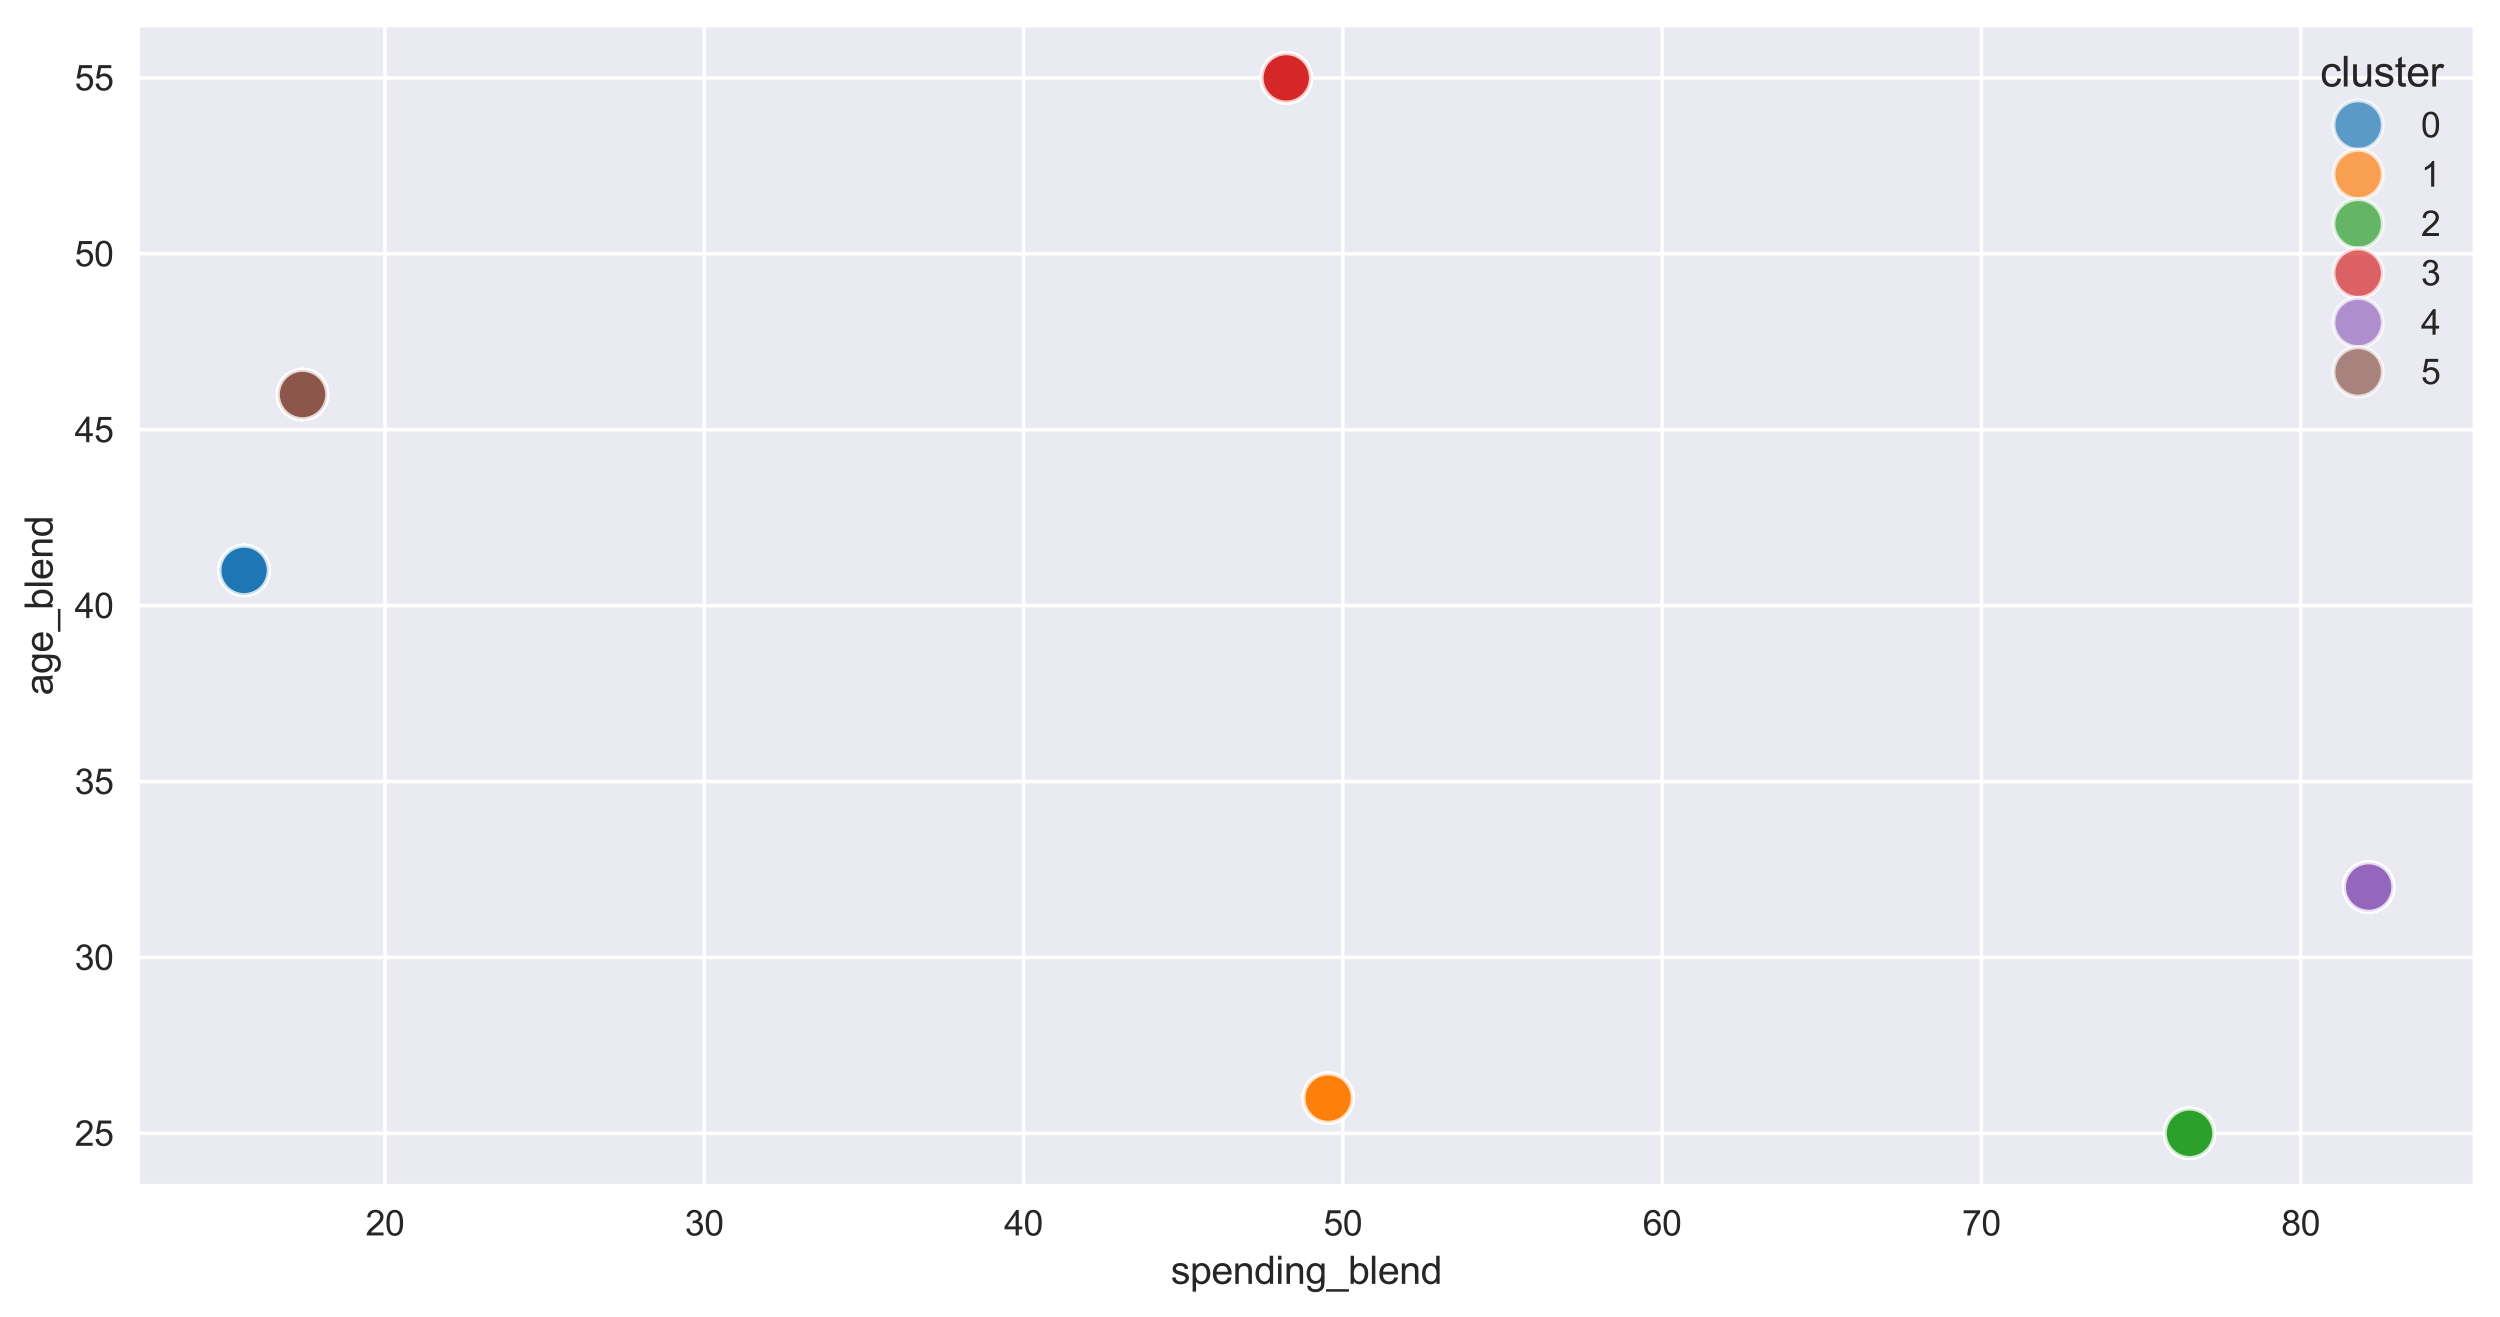 <?xml version="1.0" encoding="utf-8" standalone="no"?>
<!DOCTYPE svg PUBLIC "-//W3C//DTD SVG 1.1//EN"
  "http://www.w3.org/Graphics/SVG/1.1/DTD/svg11.dtd">
<svg xmlns:xlink="http://www.w3.org/1999/xlink" width="716.311pt" height="377.374pt" viewBox="0 0 716.311 377.374" xmlns="http://www.w3.org/2000/svg" version="1.1">
 <defs>
  <style type="text/css">*{stroke-linejoin: round; stroke-linecap: butt}</style>
 </defs>
 <g id="figure_1">
  <g id="patch_1">
   <path d="M 0 377.374 
L 716.311 377.374 
L 716.311 0 
L 0 0 
z
" style="fill: #ffffff"/>
  </g>
  <g id="axes_1">
   <g id="patch_2">
    <path d="M 39.511 339.84 
L 709.111 339.84 
L 709.111 7.2 
L 39.511 7.2 
z
" style="fill: #eaeaf2"/>
   </g>
   <g id="matplotlib.axis_1">
    <g id="xtick_1">
     <g id="line2d_1">
      <path d="M 110.291 339.84 
L 110.291 7.2 
" clip-path="url(#pbee823228f)" style="fill: none; stroke: #ffffff; stroke-linecap: round"/>
     </g>
     <g id="text_1">
      <!-- 20 -->
      <g style="fill: #262626" transform="translate(104.73 353.998) scale(0.1 -0.1)">
       <defs>
        <path id="ArialMT-32" d="M 3222 541 
L 3222 0 
L 194 0 
Q 188 203 259 391 
Q 375 700 629 1000 
Q 884 1300 1366 1694 
Q 2113 2306 2375 2664 
Q 2638 3022 2638 3341 
Q 2638 3675 2398 3904 
Q 2159 4134 1775 4134 
Q 1369 4134 1125 3890 
Q 881 3647 878 3216 
L 300 3275 
Q 359 3922 746 4261 
Q 1134 4600 1788 4600 
Q 2447 4600 2831 4234 
Q 3216 3869 3216 3328 
Q 3216 3053 3103 2787 
Q 2991 2522 2730 2228 
Q 2469 1934 1863 1422 
Q 1356 997 1212 845 
Q 1069 694 975 541 
L 3222 541 
z
" transform="scale(0.016)"/>
        <path id="ArialMT-30" d="M 266 2259 
Q 266 3072 433 3567 
Q 600 4063 929 4331 
Q 1259 4600 1759 4600 
Q 2128 4600 2406 4451 
Q 2684 4303 2865 4023 
Q 3047 3744 3150 3342 
Q 3253 2941 3253 2259 
Q 3253 1453 3087 958 
Q 2922 463 2592 192 
Q 2263 -78 1759 -78 
Q 1097 -78 719 397 
Q 266 969 266 2259 
z
M 844 2259 
Q 844 1131 1108 757 
Q 1372 384 1759 384 
Q 2147 384 2411 759 
Q 2675 1134 2675 2259 
Q 2675 3391 2411 3762 
Q 2147 4134 1753 4134 
Q 1366 4134 1134 3806 
Q 844 3388 844 2259 
z
" transform="scale(0.016)"/>
       </defs>
       <use xlink:href="#ArialMT-32"/>
       <use xlink:href="#ArialMT-30" x="55.615"/>
      </g>
     </g>
    </g>
    <g id="xtick_2">
     <g id="line2d_2">
      <path d="M 201.774 339.84 
L 201.774 7.2 
" clip-path="url(#pbee823228f)" style="fill: none; stroke: #ffffff; stroke-linecap: round"/>
     </g>
     <g id="text_2">
      <!-- 30 -->
      <g style="fill: #262626" transform="translate(196.213 353.998) scale(0.1 -0.1)">
       <defs>
        <path id="ArialMT-33" d="M 269 1209 
L 831 1284 
Q 928 806 1161 595 
Q 1394 384 1728 384 
Q 2125 384 2398 659 
Q 2672 934 2672 1341 
Q 2672 1728 2419 1979 
Q 2166 2231 1775 2231 
Q 1616 2231 1378 2169 
L 1441 2663 
Q 1497 2656 1531 2656 
Q 1891 2656 2178 2843 
Q 2466 3031 2466 3422 
Q 2466 3731 2256 3934 
Q 2047 4138 1716 4138 
Q 1388 4138 1169 3931 
Q 950 3725 888 3313 
L 325 3413 
Q 428 3978 793 4289 
Q 1159 4600 1703 4600 
Q 2078 4600 2393 4439 
Q 2709 4278 2876 4000 
Q 3044 3722 3044 3409 
Q 3044 3113 2884 2869 
Q 2725 2625 2413 2481 
Q 2819 2388 3044 2092 
Q 3269 1797 3269 1353 
Q 3269 753 2831 336 
Q 2394 -81 1725 -81 
Q 1122 -81 723 278 
Q 325 638 269 1209 
z
" transform="scale(0.016)"/>
       </defs>
       <use xlink:href="#ArialMT-33"/>
       <use xlink:href="#ArialMT-30" x="55.615"/>
      </g>
     </g>
    </g>
    <g id="xtick_3">
     <g id="line2d_3">
      <path d="M 293.257 339.84 
L 293.257 7.2 
" clip-path="url(#pbee823228f)" style="fill: none; stroke: #ffffff; stroke-linecap: round"/>
     </g>
     <g id="text_3">
      <!-- 40 -->
      <g style="fill: #262626" transform="translate(287.696 353.998) scale(0.1 -0.1)">
       <defs>
        <path id="ArialMT-34" d="M 2069 0 
L 2069 1097 
L 81 1097 
L 81 1613 
L 2172 4581 
L 2631 4581 
L 2631 1613 
L 3250 1613 
L 3250 1097 
L 2631 1097 
L 2631 0 
L 2069 0 
z
M 2069 1613 
L 2069 3678 
L 634 1613 
L 2069 1613 
z
" transform="scale(0.016)"/>
       </defs>
       <use xlink:href="#ArialMT-34"/>
       <use xlink:href="#ArialMT-30" x="55.615"/>
      </g>
     </g>
    </g>
    <g id="xtick_4">
     <g id="line2d_4">
      <path d="M 384.74 339.84 
L 384.74 7.2 
" clip-path="url(#pbee823228f)" style="fill: none; stroke: #ffffff; stroke-linecap: round"/>
     </g>
     <g id="text_4">
      <!-- 50 -->
      <g style="fill: #262626" transform="translate(379.179 353.998) scale(0.1 -0.1)">
       <defs>
        <path id="ArialMT-35" d="M 266 1200 
L 856 1250 
Q 922 819 1161 601 
Q 1400 384 1738 384 
Q 2144 384 2425 690 
Q 2706 997 2706 1503 
Q 2706 1984 2436 2262 
Q 2166 2541 1728 2541 
Q 1456 2541 1237 2417 
Q 1019 2294 894 2097 
L 366 2166 
L 809 4519 
L 3088 4519 
L 3088 3981 
L 1259 3981 
L 1013 2750 
Q 1425 3038 1878 3038 
Q 2478 3038 2890 2622 
Q 3303 2206 3303 1553 
Q 3303 931 2941 478 
Q 2500 -78 1738 -78 
Q 1113 -78 717 272 
Q 322 622 266 1200 
z
" transform="scale(0.016)"/>
       </defs>
       <use xlink:href="#ArialMT-35"/>
       <use xlink:href="#ArialMT-30" x="55.615"/>
      </g>
     </g>
    </g>
    <g id="xtick_5">
     <g id="line2d_5">
      <path d="M 476.223 339.84 
L 476.223 7.2 
" clip-path="url(#pbee823228f)" style="fill: none; stroke: #ffffff; stroke-linecap: round"/>
     </g>
     <g id="text_5">
      <!-- 60 -->
      <g style="fill: #262626" transform="translate(470.662 353.998) scale(0.1 -0.1)">
       <defs>
        <path id="ArialMT-36" d="M 3184 3459 
L 2625 3416 
Q 2550 3747 2413 3897 
Q 2184 4138 1850 4138 
Q 1581 4138 1378 3988 
Q 1113 3794 959 3422 
Q 806 3050 800 2363 
Q 1003 2672 1297 2822 
Q 1591 2972 1913 2972 
Q 2475 2972 2870 2558 
Q 3266 2144 3266 1488 
Q 3266 1056 3080 686 
Q 2894 316 2569 119 
Q 2244 -78 1831 -78 
Q 1128 -78 684 439 
Q 241 956 241 2144 
Q 241 3472 731 4075 
Q 1159 4600 1884 4600 
Q 2425 4600 2770 4297 
Q 3116 3994 3184 3459 
z
M 888 1484 
Q 888 1194 1011 928 
Q 1134 663 1356 523 
Q 1578 384 1822 384 
Q 2178 384 2434 671 
Q 2691 959 2691 1453 
Q 2691 1928 2437 2201 
Q 2184 2475 1800 2475 
Q 1419 2475 1153 2201 
Q 888 1928 888 1484 
z
" transform="scale(0.016)"/>
       </defs>
       <use xlink:href="#ArialMT-36"/>
       <use xlink:href="#ArialMT-30" x="55.615"/>
      </g>
     </g>
    </g>
    <g id="xtick_6">
     <g id="line2d_6">
      <path d="M 567.705 339.84 
L 567.705 7.2 
" clip-path="url(#pbee823228f)" style="fill: none; stroke: #ffffff; stroke-linecap: round"/>
     </g>
     <g id="text_6">
      <!-- 70 -->
      <g style="fill: #262626" transform="translate(562.145 353.998) scale(0.1 -0.1)">
       <defs>
        <path id="ArialMT-37" d="M 303 3981 
L 303 4522 
L 3269 4522 
L 3269 4084 
Q 2831 3619 2401 2847 
Q 1972 2075 1738 1259 
Q 1569 684 1522 0 
L 944 0 
Q 953 541 1156 1306 
Q 1359 2072 1739 2783 
Q 2119 3494 2547 3981 
L 303 3981 
z
" transform="scale(0.016)"/>
       </defs>
       <use xlink:href="#ArialMT-37"/>
       <use xlink:href="#ArialMT-30" x="55.615"/>
      </g>
     </g>
    </g>
    <g id="xtick_7">
     <g id="line2d_7">
      <path d="M 659.188 339.84 
L 659.188 7.2 
" clip-path="url(#pbee823228f)" style="fill: none; stroke: #ffffff; stroke-linecap: round"/>
     </g>
     <g id="text_7">
      <!-- 80 -->
      <g style="fill: #262626" transform="translate(653.627 353.998) scale(0.1 -0.1)">
       <defs>
        <path id="ArialMT-38" d="M 1131 2484 
Q 781 2613 612 2850 
Q 444 3088 444 3419 
Q 444 3919 803 4259 
Q 1163 4600 1759 4600 
Q 2359 4600 2725 4251 
Q 3091 3903 3091 3403 
Q 3091 3084 2923 2848 
Q 2756 2613 2416 2484 
Q 2838 2347 3058 2040 
Q 3278 1734 3278 1309 
Q 3278 722 2862 322 
Q 2447 -78 1769 -78 
Q 1091 -78 675 323 
Q 259 725 259 1325 
Q 259 1772 486 2073 
Q 713 2375 1131 2484 
z
M 1019 3438 
Q 1019 3113 1228 2906 
Q 1438 2700 1772 2700 
Q 2097 2700 2305 2904 
Q 2513 3109 2513 3406 
Q 2513 3716 2298 3927 
Q 2084 4138 1766 4138 
Q 1444 4138 1231 3931 
Q 1019 3725 1019 3438 
z
M 838 1322 
Q 838 1081 952 856 
Q 1066 631 1291 507 
Q 1516 384 1775 384 
Q 2178 384 2440 643 
Q 2703 903 2703 1303 
Q 2703 1709 2433 1975 
Q 2163 2241 1756 2241 
Q 1359 2241 1098 1978 
Q 838 1716 838 1322 
z
" transform="scale(0.016)"/>
       </defs>
       <use xlink:href="#ArialMT-38"/>
       <use xlink:href="#ArialMT-30" x="55.615"/>
      </g>
     </g>
    </g>
    <g id="text_8">
     <!-- spending_blend -->
     <g style="fill: #262626" transform="translate(335.473 367.859) scale(0.11 -0.11)">
      <defs>
       <path id="ArialMT-73" d="M 197 991 
L 753 1078 
Q 800 744 1014 566 
Q 1228 388 1613 388 
Q 2000 388 2187 545 
Q 2375 703 2375 916 
Q 2375 1106 2209 1216 
Q 2094 1291 1634 1406 
Q 1016 1563 777 1677 
Q 538 1791 414 1992 
Q 291 2194 291 2438 
Q 291 2659 392 2848 
Q 494 3038 669 3163 
Q 800 3259 1026 3326 
Q 1253 3394 1513 3394 
Q 1903 3394 2198 3281 
Q 2494 3169 2634 2976 
Q 2775 2784 2828 2463 
L 2278 2388 
Q 2241 2644 2061 2787 
Q 1881 2931 1553 2931 
Q 1166 2931 1000 2803 
Q 834 2675 834 2503 
Q 834 2394 903 2306 
Q 972 2216 1119 2156 
Q 1203 2125 1616 2013 
Q 2213 1853 2448 1751 
Q 2684 1650 2818 1456 
Q 2953 1263 2953 975 
Q 2953 694 2789 445 
Q 2625 197 2315 61 
Q 2006 -75 1616 -75 
Q 969 -75 630 194 
Q 291 463 197 991 
z
" transform="scale(0.016)"/>
       <path id="ArialMT-70" d="M 422 -1272 
L 422 3319 
L 934 3319 
L 934 2888 
Q 1116 3141 1344 3267 
Q 1572 3394 1897 3394 
Q 2322 3394 2647 3175 
Q 2972 2956 3137 2557 
Q 3303 2159 3303 1684 
Q 3303 1175 3120 767 
Q 2938 359 2589 142 
Q 2241 -75 1856 -75 
Q 1575 -75 1351 44 
Q 1128 163 984 344 
L 984 -1272 
L 422 -1272 
z
M 931 1641 
Q 931 1000 1190 694 
Q 1450 388 1819 388 
Q 2194 388 2461 705 
Q 2728 1022 2728 1688 
Q 2728 2322 2467 2637 
Q 2206 2953 1844 2953 
Q 1484 2953 1207 2617 
Q 931 2281 931 1641 
z
" transform="scale(0.016)"/>
       <path id="ArialMT-65" d="M 2694 1069 
L 3275 997 
Q 3138 488 2766 206 
Q 2394 -75 1816 -75 
Q 1088 -75 661 373 
Q 234 822 234 1631 
Q 234 2469 665 2931 
Q 1097 3394 1784 3394 
Q 2450 3394 2872 2941 
Q 3294 2488 3294 1666 
Q 3294 1616 3291 1516 
L 816 1516 
Q 847 969 1125 678 
Q 1403 388 1819 388 
Q 2128 388 2347 550 
Q 2566 713 2694 1069 
z
M 847 1978 
L 2700 1978 
Q 2663 2397 2488 2606 
Q 2219 2931 1791 2931 
Q 1403 2931 1139 2672 
Q 875 2413 847 1978 
z
" transform="scale(0.016)"/>
       <path id="ArialMT-6e" d="M 422 0 
L 422 3319 
L 928 3319 
L 928 2847 
Q 1294 3394 1984 3394 
Q 2284 3394 2536 3286 
Q 2788 3178 2913 3003 
Q 3038 2828 3088 2588 
Q 3119 2431 3119 2041 
L 3119 0 
L 2556 0 
L 2556 2019 
Q 2556 2363 2490 2533 
Q 2425 2703 2258 2804 
Q 2091 2906 1866 2906 
Q 1506 2906 1245 2678 
Q 984 2450 984 1813 
L 984 0 
L 422 0 
z
" transform="scale(0.016)"/>
       <path id="ArialMT-64" d="M 2575 0 
L 2575 419 
Q 2259 -75 1647 -75 
Q 1250 -75 917 144 
Q 584 363 401 755 
Q 219 1147 219 1656 
Q 219 2153 384 2558 
Q 550 2963 881 3178 
Q 1213 3394 1622 3394 
Q 1922 3394 2156 3267 
Q 2391 3141 2538 2938 
L 2538 4581 
L 3097 4581 
L 3097 0 
L 2575 0 
z
M 797 1656 
Q 797 1019 1065 703 
Q 1334 388 1700 388 
Q 2069 388 2326 689 
Q 2584 991 2584 1609 
Q 2584 2291 2321 2609 
Q 2059 2928 1675 2928 
Q 1300 2928 1048 2622 
Q 797 2316 797 1656 
z
" transform="scale(0.016)"/>
       <path id="ArialMT-69" d="M 425 3934 
L 425 4581 
L 988 4581 
L 988 3934 
L 425 3934 
z
M 425 0 
L 425 3319 
L 988 3319 
L 988 0 
L 425 0 
z
" transform="scale(0.016)"/>
       <path id="ArialMT-67" d="M 319 -275 
L 866 -356 
Q 900 -609 1056 -725 
Q 1266 -881 1628 -881 
Q 2019 -881 2231 -725 
Q 2444 -569 2519 -288 
Q 2563 -116 2559 434 
Q 2191 0 1641 0 
Q 956 0 581 494 
Q 206 988 206 1678 
Q 206 2153 378 2554 
Q 550 2956 876 3175 
Q 1203 3394 1644 3394 
Q 2231 3394 2613 2919 
L 2613 3319 
L 3131 3319 
L 3131 450 
Q 3131 -325 2973 -648 
Q 2816 -972 2473 -1159 
Q 2131 -1347 1631 -1347 
Q 1038 -1347 672 -1080 
Q 306 -813 319 -275 
z
M 784 1719 
Q 784 1066 1043 766 
Q 1303 466 1694 466 
Q 2081 466 2343 764 
Q 2606 1063 2606 1700 
Q 2606 2309 2336 2618 
Q 2066 2928 1684 2928 
Q 1309 2928 1046 2623 
Q 784 2319 784 1719 
z
" transform="scale(0.016)"/>
       <path id="ArialMT-5f" d="M -97 -1272 
L -97 -866 
L 3631 -866 
L 3631 -1272 
L -97 -1272 
z
" transform="scale(0.016)"/>
       <path id="ArialMT-62" d="M 941 0 
L 419 0 
L 419 4581 
L 981 4581 
L 981 2947 
Q 1338 3394 1891 3394 
Q 2197 3394 2470 3270 
Q 2744 3147 2920 2923 
Q 3097 2700 3197 2384 
Q 3297 2069 3297 1709 
Q 3297 856 2875 390 
Q 2453 -75 1863 -75 
Q 1275 -75 941 416 
L 941 0 
z
M 934 1684 
Q 934 1088 1097 822 
Q 1363 388 1816 388 
Q 2184 388 2453 708 
Q 2722 1028 2722 1663 
Q 2722 2313 2464 2622 
Q 2206 2931 1841 2931 
Q 1472 2931 1203 2611 
Q 934 2291 934 1684 
z
" transform="scale(0.016)"/>
       <path id="ArialMT-6c" d="M 409 0 
L 409 4581 
L 972 4581 
L 972 0 
L 409 0 
z
" transform="scale(0.016)"/>
      </defs>
      <use xlink:href="#ArialMT-73"/>
      <use xlink:href="#ArialMT-70" x="50"/>
      <use xlink:href="#ArialMT-65" x="105.615"/>
      <use xlink:href="#ArialMT-6e" x="161.23"/>
      <use xlink:href="#ArialMT-64" x="216.846"/>
      <use xlink:href="#ArialMT-69" x="272.461"/>
      <use xlink:href="#ArialMT-6e" x="294.678"/>
      <use xlink:href="#ArialMT-67" x="350.293"/>
      <use xlink:href="#ArialMT-5f" x="405.908"/>
      <use xlink:href="#ArialMT-62" x="461.523"/>
      <use xlink:href="#ArialMT-6c" x="517.139"/>
      <use xlink:href="#ArialMT-65" x="539.355"/>
      <use xlink:href="#ArialMT-6e" x="594.971"/>
      <use xlink:href="#ArialMT-64" x="650.586"/>
     </g>
    </g>
   </g>
   <g id="matplotlib.axis_2">
    <g id="ytick_1">
     <g id="line2d_8">
      <path d="M 39.511 324.72 
L 709.111 324.72 
" clip-path="url(#pbee823228f)" style="fill: none; stroke: #ffffff; stroke-linecap: round"/>
     </g>
     <g id="text_9">
      <!-- 25 -->
      <g style="fill: #262626" transform="translate(21.389 328.299) scale(0.1 -0.1)">
       <use xlink:href="#ArialMT-32"/>
       <use xlink:href="#ArialMT-35" x="55.615"/>
      </g>
     </g>
    </g>
    <g id="ytick_2">
     <g id="line2d_9">
      <path d="M 39.511 274.32 
L 709.111 274.32 
" clip-path="url(#pbee823228f)" style="fill: none; stroke: #ffffff; stroke-linecap: round"/>
     </g>
     <g id="text_10">
      <!-- 30 -->
      <g style="fill: #262626" transform="translate(21.389 277.899) scale(0.1 -0.1)">
       <use xlink:href="#ArialMT-33"/>
       <use xlink:href="#ArialMT-30" x="55.615"/>
      </g>
     </g>
    </g>
    <g id="ytick_3">
     <g id="line2d_10">
      <path d="M 39.511 223.92 
L 709.111 223.92 
" clip-path="url(#pbee823228f)" style="fill: none; stroke: #ffffff; stroke-linecap: round"/>
     </g>
     <g id="text_11">
      <!-- 35 -->
      <g style="fill: #262626" transform="translate(21.389 227.499) scale(0.1 -0.1)">
       <use xlink:href="#ArialMT-33"/>
       <use xlink:href="#ArialMT-35" x="55.615"/>
      </g>
     </g>
    </g>
    <g id="ytick_4">
     <g id="line2d_11">
      <path d="M 39.511 173.52 
L 709.111 173.52 
" clip-path="url(#pbee823228f)" style="fill: none; stroke: #ffffff; stroke-linecap: round"/>
     </g>
     <g id="text_12">
      <!-- 40 -->
      <g style="fill: #262626" transform="translate(21.389 177.099) scale(0.1 -0.1)">
       <use xlink:href="#ArialMT-34"/>
       <use xlink:href="#ArialMT-30" x="55.615"/>
      </g>
     </g>
    </g>
    <g id="ytick_5">
     <g id="line2d_12">
      <path d="M 39.511 123.12 
L 709.111 123.12 
" clip-path="url(#pbee823228f)" style="fill: none; stroke: #ffffff; stroke-linecap: round"/>
     </g>
     <g id="text_13">
      <!-- 45 -->
      <g style="fill: #262626" transform="translate(21.389 126.699) scale(0.1 -0.1)">
       <use xlink:href="#ArialMT-34"/>
       <use xlink:href="#ArialMT-35" x="55.615"/>
      </g>
     </g>
    </g>
    <g id="ytick_6">
     <g id="line2d_13">
      <path d="M 39.511 72.72 
L 709.111 72.72 
" clip-path="url(#pbee823228f)" style="fill: none; stroke: #ffffff; stroke-linecap: round"/>
     </g>
     <g id="text_14">
      <!-- 50 -->
      <g style="fill: #262626" transform="translate(21.389 76.299) scale(0.1 -0.1)">
       <use xlink:href="#ArialMT-35"/>
       <use xlink:href="#ArialMT-30" x="55.615"/>
      </g>
     </g>
    </g>
    <g id="ytick_7">
     <g id="line2d_14">
      <path d="M 39.511 22.32 
L 709.111 22.32 
" clip-path="url(#pbee823228f)" style="fill: none; stroke: #ffffff; stroke-linecap: round"/>
     </g>
     <g id="text_15">
      <!-- 55 -->
      <g style="fill: #262626" transform="translate(21.389 25.899) scale(0.1 -0.1)">
       <use xlink:href="#ArialMT-35"/>
       <use xlink:href="#ArialMT-35" x="55.615"/>
      </g>
     </g>
    </g>
    <g id="text_16">
     <!-- age_blend -->
     <g style="fill: #262626" transform="translate(15.074 199.21) rotate(-90) scale(0.11 -0.11)">
      <defs>
       <path id="ArialMT-61" d="M 2588 409 
Q 2275 144 1986 34 
Q 1697 -75 1366 -75 
Q 819 -75 525 192 
Q 231 459 231 875 
Q 231 1119 342 1320 
Q 453 1522 633 1644 
Q 813 1766 1038 1828 
Q 1203 1872 1538 1913 
Q 2219 1994 2541 2106 
Q 2544 2222 2544 2253 
Q 2544 2597 2384 2738 
Q 2169 2928 1744 2928 
Q 1347 2928 1158 2789 
Q 969 2650 878 2297 
L 328 2372 
Q 403 2725 575 2942 
Q 747 3159 1072 3276 
Q 1397 3394 1825 3394 
Q 2250 3394 2515 3294 
Q 2781 3194 2906 3042 
Q 3031 2891 3081 2659 
Q 3109 2516 3109 2141 
L 3109 1391 
Q 3109 606 3145 398 
Q 3181 191 3288 0 
L 2700 0 
Q 2613 175 2588 409 
z
M 2541 1666 
Q 2234 1541 1622 1453 
Q 1275 1403 1131 1340 
Q 988 1278 909 1158 
Q 831 1038 831 891 
Q 831 666 1001 516 
Q 1172 366 1500 366 
Q 1825 366 2078 508 
Q 2331 650 2450 897 
Q 2541 1088 2541 1459 
L 2541 1666 
z
" transform="scale(0.016)"/>
      </defs>
      <use xlink:href="#ArialMT-61"/>
      <use xlink:href="#ArialMT-67" x="55.615"/>
      <use xlink:href="#ArialMT-65" x="111.23"/>
      <use xlink:href="#ArialMT-5f" x="166.846"/>
      <use xlink:href="#ArialMT-62" x="222.461"/>
      <use xlink:href="#ArialMT-6c" x="278.076"/>
      <use xlink:href="#ArialMT-65" x="300.293"/>
      <use xlink:href="#ArialMT-6e" x="355.908"/>
      <use xlink:href="#ArialMT-64" x="411.523"/>
     </g>
    </g>
   </g>
   <g id="PathCollection_1">
    <defs>
     <path id="C0_0_d3c0fb384e" d="M 0 7.071 
C 1.875 7.071 3.674 6.326 5 5 
C 6.326 3.674 7.071 1.875 7.071 -0 
C 7.071 -1.875 6.326 -3.674 5 -5 
C 3.674 -6.326 1.875 -7.071 0 -7.071 
C -1.875 -7.071 -3.674 -6.326 -5 -5 
C -6.326 -3.674 -7.071 -1.875 -7.071 0 
C -7.071 1.875 -6.326 3.674 -5 5 
C -3.674 6.326 -1.875 7.071 0 7.071 
z
"/>
    </defs>
    <g clip-path="url(#pbee823228f)">
     <use xlink:href="#C0_0_d3c0fb384e" x="627.352" y="324.72" style="fill: #2ca02c; fill-opacity: 0.7; stroke: #ffffff; stroke-opacity: 0.7; stroke-width: 1.131"/>
    </g>
    <g clip-path="url(#pbee823228f)">
     <use xlink:href="#C0_0_d3c0fb384e" x="627.352" y="324.72" style="fill: #2ca02c; fill-opacity: 0.7; stroke: #ffffff; stroke-opacity: 0.7; stroke-width: 1.131"/>
    </g>
    <g clip-path="url(#pbee823228f)">
     <use xlink:href="#C0_0_d3c0fb384e" x="627.352" y="324.72" style="fill: #2ca02c; fill-opacity: 0.7; stroke: #ffffff; stroke-opacity: 0.7; stroke-width: 1.131"/>
    </g>
    <g clip-path="url(#pbee823228f)">
     <use xlink:href="#C0_0_d3c0fb384e" x="627.352" y="324.72" style="fill: #2ca02c; fill-opacity: 0.7; stroke: #ffffff; stroke-opacity: 0.7; stroke-width: 1.131"/>
    </g>
    <g clip-path="url(#pbee823228f)">
     <use xlink:href="#C0_0_d3c0fb384e" x="627.352" y="324.72" style="fill: #2ca02c; fill-opacity: 0.7; stroke: #ffffff; stroke-opacity: 0.7; stroke-width: 1.131"/>
    </g>
    <g clip-path="url(#pbee823228f)">
     <use xlink:href="#C0_0_d3c0fb384e" x="627.352" y="324.72" style="fill: #2ca02c; fill-opacity: 0.7; stroke: #ffffff; stroke-opacity: 0.7; stroke-width: 1.131"/>
    </g>
    <g clip-path="url(#pbee823228f)">
     <use xlink:href="#C0_0_d3c0fb384e" x="627.352" y="324.72" style="fill: #2ca02c; fill-opacity: 0.7; stroke: #ffffff; stroke-opacity: 0.7; stroke-width: 1.131"/>
    </g>
    <g clip-path="url(#pbee823228f)">
     <use xlink:href="#C0_0_d3c0fb384e" x="627.352" y="324.72" style="fill: #2ca02c; fill-opacity: 0.7; stroke: #ffffff; stroke-opacity: 0.7; stroke-width: 1.131"/>
    </g>
    <g clip-path="url(#pbee823228f)">
     <use xlink:href="#C0_0_d3c0fb384e" x="627.352" y="324.72" style="fill: #2ca02c; fill-opacity: 0.7; stroke: #ffffff; stroke-opacity: 0.7; stroke-width: 1.131"/>
    </g>
    <g clip-path="url(#pbee823228f)">
     <use xlink:href="#C0_0_d3c0fb384e" x="627.352" y="324.72" style="fill: #2ca02c; fill-opacity: 0.7; stroke: #ffffff; stroke-opacity: 0.7; stroke-width: 1.131"/>
    </g>
    <g clip-path="url(#pbee823228f)">
     <use xlink:href="#C0_0_d3c0fb384e" x="627.352" y="324.72" style="fill: #2ca02c; fill-opacity: 0.7; stroke: #ffffff; stroke-opacity: 0.7; stroke-width: 1.131"/>
    </g>
    <g clip-path="url(#pbee823228f)">
     <use xlink:href="#C0_0_d3c0fb384e" x="627.352" y="324.72" style="fill: #2ca02c; fill-opacity: 0.7; stroke: #ffffff; stroke-opacity: 0.7; stroke-width: 1.131"/>
    </g>
    <g clip-path="url(#pbee823228f)">
     <use xlink:href="#C0_0_d3c0fb384e" x="627.352" y="324.72" style="fill: #2ca02c; fill-opacity: 0.7; stroke: #ffffff; stroke-opacity: 0.7; stroke-width: 1.131"/>
    </g>
    <g clip-path="url(#pbee823228f)">
     <use xlink:href="#C0_0_d3c0fb384e" x="627.352" y="324.72" style="fill: #2ca02c; fill-opacity: 0.7; stroke: #ffffff; stroke-opacity: 0.7; stroke-width: 1.131"/>
    </g>
    <g clip-path="url(#pbee823228f)">
     <use xlink:href="#C0_0_d3c0fb384e" x="627.352" y="324.72" style="fill: #2ca02c; fill-opacity: 0.7; stroke: #ffffff; stroke-opacity: 0.7; stroke-width: 1.131"/>
    </g>
    <g clip-path="url(#pbee823228f)">
     <use xlink:href="#C0_0_d3c0fb384e" x="627.352" y="324.72" style="fill: #2ca02c; fill-opacity: 0.7; stroke: #ffffff; stroke-opacity: 0.7; stroke-width: 1.131"/>
    </g>
    <g clip-path="url(#pbee823228f)">
     <use xlink:href="#C0_0_d3c0fb384e" x="627.352" y="324.72" style="fill: #2ca02c; fill-opacity: 0.7; stroke: #ffffff; stroke-opacity: 0.7; stroke-width: 1.131"/>
    </g>
    <g clip-path="url(#pbee823228f)">
     <use xlink:href="#C0_0_d3c0fb384e" x="627.352" y="324.72" style="fill: #2ca02c; fill-opacity: 0.7; stroke: #ffffff; stroke-opacity: 0.7; stroke-width: 1.131"/>
    </g>
    <g clip-path="url(#pbee823228f)">
     <use xlink:href="#C0_0_d3c0fb384e" x="627.352" y="324.72" style="fill: #2ca02c; fill-opacity: 0.7; stroke: #ffffff; stroke-opacity: 0.7; stroke-width: 1.131"/>
    </g>
    <g clip-path="url(#pbee823228f)">
     <use xlink:href="#C0_0_d3c0fb384e" x="627.352" y="324.72" style="fill: #2ca02c; fill-opacity: 0.7; stroke: #ffffff; stroke-opacity: 0.7; stroke-width: 1.131"/>
    </g>
    <g clip-path="url(#pbee823228f)">
     <use xlink:href="#C0_0_d3c0fb384e" x="627.352" y="324.72" style="fill: #2ca02c; fill-opacity: 0.7; stroke: #ffffff; stroke-opacity: 0.7; stroke-width: 1.131"/>
    </g>
    <g clip-path="url(#pbee823228f)">
     <use xlink:href="#C0_0_d3c0fb384e" x="627.352" y="324.72" style="fill: #2ca02c; fill-opacity: 0.7; stroke: #ffffff; stroke-opacity: 0.7; stroke-width: 1.131"/>
    </g>
    <g clip-path="url(#pbee823228f)">
     <use xlink:href="#C0_0_d3c0fb384e" x="627.352" y="324.72" style="fill: #2ca02c; fill-opacity: 0.7; stroke: #ffffff; stroke-opacity: 0.7; stroke-width: 1.131"/>
    </g>
    <g clip-path="url(#pbee823228f)">
     <use xlink:href="#C0_0_d3c0fb384e" x="86.688" y="113.04" style="fill: #8c564b; fill-opacity: 0.7; stroke: #ffffff; stroke-opacity: 0.7; stroke-width: 1.131"/>
    </g>
    <g clip-path="url(#pbee823228f)">
     <use xlink:href="#C0_0_d3c0fb384e" x="86.688" y="113.04" style="fill: #8c564b; fill-opacity: 0.7; stroke: #ffffff; stroke-opacity: 0.7; stroke-width: 1.131"/>
    </g>
    <g clip-path="url(#pbee823228f)">
     <use xlink:href="#C0_0_d3c0fb384e" x="86.688" y="113.04" style="fill: #8c564b; fill-opacity: 0.7; stroke: #ffffff; stroke-opacity: 0.7; stroke-width: 1.131"/>
    </g>
    <g clip-path="url(#pbee823228f)">
     <use xlink:href="#C0_0_d3c0fb384e" x="86.688" y="113.04" style="fill: #8c564b; fill-opacity: 0.7; stroke: #ffffff; stroke-opacity: 0.7; stroke-width: 1.131"/>
    </g>
    <g clip-path="url(#pbee823228f)">
     <use xlink:href="#C0_0_d3c0fb384e" x="86.688" y="113.04" style="fill: #8c564b; fill-opacity: 0.7; stroke: #ffffff; stroke-opacity: 0.7; stroke-width: 1.131"/>
    </g>
    <g clip-path="url(#pbee823228f)">
     <use xlink:href="#C0_0_d3c0fb384e" x="86.688" y="113.04" style="fill: #8c564b; fill-opacity: 0.7; stroke: #ffffff; stroke-opacity: 0.7; stroke-width: 1.131"/>
    </g>
    <g clip-path="url(#pbee823228f)">
     <use xlink:href="#C0_0_d3c0fb384e" x="86.688" y="113.04" style="fill: #8c564b; fill-opacity: 0.7; stroke: #ffffff; stroke-opacity: 0.7; stroke-width: 1.131"/>
    </g>
    <g clip-path="url(#pbee823228f)">
     <use xlink:href="#C0_0_d3c0fb384e" x="86.688" y="113.04" style="fill: #8c564b; fill-opacity: 0.7; stroke: #ffffff; stroke-opacity: 0.7; stroke-width: 1.131"/>
    </g>
    <g clip-path="url(#pbee823228f)">
     <use xlink:href="#C0_0_d3c0fb384e" x="86.688" y="113.04" style="fill: #8c564b; fill-opacity: 0.7; stroke: #ffffff; stroke-opacity: 0.7; stroke-width: 1.131"/>
    </g>
    <g clip-path="url(#pbee823228f)">
     <use xlink:href="#C0_0_d3c0fb384e" x="86.688" y="113.04" style="fill: #8c564b; fill-opacity: 0.7; stroke: #ffffff; stroke-opacity: 0.7; stroke-width: 1.131"/>
    </g>
    <g clip-path="url(#pbee823228f)">
     <use xlink:href="#C0_0_d3c0fb384e" x="86.688" y="113.04" style="fill: #8c564b; fill-opacity: 0.7; stroke: #ffffff; stroke-opacity: 0.7; stroke-width: 1.131"/>
    </g>
    <g clip-path="url(#pbee823228f)">
     <use xlink:href="#C0_0_d3c0fb384e" x="86.688" y="113.04" style="fill: #8c564b; fill-opacity: 0.7; stroke: #ffffff; stroke-opacity: 0.7; stroke-width: 1.131"/>
    </g>
    <g clip-path="url(#pbee823228f)">
     <use xlink:href="#C0_0_d3c0fb384e" x="86.688" y="113.04" style="fill: #8c564b; fill-opacity: 0.7; stroke: #ffffff; stroke-opacity: 0.7; stroke-width: 1.131"/>
    </g>
    <g clip-path="url(#pbee823228f)">
     <use xlink:href="#C0_0_d3c0fb384e" x="86.688" y="113.04" style="fill: #8c564b; fill-opacity: 0.7; stroke: #ffffff; stroke-opacity: 0.7; stroke-width: 1.131"/>
    </g>
    <g clip-path="url(#pbee823228f)">
     <use xlink:href="#C0_0_d3c0fb384e" x="86.688" y="113.04" style="fill: #8c564b; fill-opacity: 0.7; stroke: #ffffff; stroke-opacity: 0.7; stroke-width: 1.131"/>
    </g>
    <g clip-path="url(#pbee823228f)">
     <use xlink:href="#C0_0_d3c0fb384e" x="86.688" y="113.04" style="fill: #8c564b; fill-opacity: 0.7; stroke: #ffffff; stroke-opacity: 0.7; stroke-width: 1.131"/>
    </g>
    <g clip-path="url(#pbee823228f)">
     <use xlink:href="#C0_0_d3c0fb384e" x="86.688" y="113.04" style="fill: #8c564b; fill-opacity: 0.7; stroke: #ffffff; stroke-opacity: 0.7; stroke-width: 1.131"/>
    </g>
    <g clip-path="url(#pbee823228f)">
     <use xlink:href="#C0_0_d3c0fb384e" x="86.688" y="113.04" style="fill: #8c564b; fill-opacity: 0.7; stroke: #ffffff; stroke-opacity: 0.7; stroke-width: 1.131"/>
    </g>
    <g clip-path="url(#pbee823228f)">
     <use xlink:href="#C0_0_d3c0fb384e" x="86.688" y="113.04" style="fill: #8c564b; fill-opacity: 0.7; stroke: #ffffff; stroke-opacity: 0.7; stroke-width: 1.131"/>
    </g>
    <g clip-path="url(#pbee823228f)">
     <use xlink:href="#C0_0_d3c0fb384e" x="368.547" y="22.32" style="fill: #d62728; fill-opacity: 0.7; stroke: #ffffff; stroke-opacity: 0.7; stroke-width: 1.131"/>
    </g>
    <g clip-path="url(#pbee823228f)">
     <use xlink:href="#C0_0_d3c0fb384e" x="368.547" y="22.32" style="fill: #d62728; fill-opacity: 0.7; stroke: #ffffff; stroke-opacity: 0.7; stroke-width: 1.131"/>
    </g>
    <g clip-path="url(#pbee823228f)">
     <use xlink:href="#C0_0_d3c0fb384e" x="368.547" y="22.32" style="fill: #d62728; fill-opacity: 0.7; stroke: #ffffff; stroke-opacity: 0.7; stroke-width: 1.131"/>
    </g>
    <g clip-path="url(#pbee823228f)">
     <use xlink:href="#C0_0_d3c0fb384e" x="368.547" y="22.32" style="fill: #d62728; fill-opacity: 0.7; stroke: #ffffff; stroke-opacity: 0.7; stroke-width: 1.131"/>
    </g>
    <g clip-path="url(#pbee823228f)">
     <use xlink:href="#C0_0_d3c0fb384e" x="368.547" y="22.32" style="fill: #d62728; fill-opacity: 0.7; stroke: #ffffff; stroke-opacity: 0.7; stroke-width: 1.131"/>
    </g>
    <g clip-path="url(#pbee823228f)">
     <use xlink:href="#C0_0_d3c0fb384e" x="368.547" y="22.32" style="fill: #d62728; fill-opacity: 0.7; stroke: #ffffff; stroke-opacity: 0.7; stroke-width: 1.131"/>
    </g>
    <g clip-path="url(#pbee823228f)">
     <use xlink:href="#C0_0_d3c0fb384e" x="368.547" y="22.32" style="fill: #d62728; fill-opacity: 0.7; stroke: #ffffff; stroke-opacity: 0.7; stroke-width: 1.131"/>
    </g>
    <g clip-path="url(#pbee823228f)">
     <use xlink:href="#C0_0_d3c0fb384e" x="368.547" y="22.32" style="fill: #d62728; fill-opacity: 0.7; stroke: #ffffff; stroke-opacity: 0.7; stroke-width: 1.131"/>
    </g>
    <g clip-path="url(#pbee823228f)">
     <use xlink:href="#C0_0_d3c0fb384e" x="368.547" y="22.32" style="fill: #d62728; fill-opacity: 0.7; stroke: #ffffff; stroke-opacity: 0.7; stroke-width: 1.131"/>
    </g>
    <g clip-path="url(#pbee823228f)">
     <use xlink:href="#C0_0_d3c0fb384e" x="368.547" y="22.32" style="fill: #d62728; fill-opacity: 0.7; stroke: #ffffff; stroke-opacity: 0.7; stroke-width: 1.131"/>
    </g>
    <g clip-path="url(#pbee823228f)">
     <use xlink:href="#C0_0_d3c0fb384e" x="368.547" y="22.32" style="fill: #d62728; fill-opacity: 0.7; stroke: #ffffff; stroke-opacity: 0.7; stroke-width: 1.131"/>
    </g>
    <g clip-path="url(#pbee823228f)">
     <use xlink:href="#C0_0_d3c0fb384e" x="368.547" y="22.32" style="fill: #d62728; fill-opacity: 0.7; stroke: #ffffff; stroke-opacity: 0.7; stroke-width: 1.131"/>
    </g>
    <g clip-path="url(#pbee823228f)">
     <use xlink:href="#C0_0_d3c0fb384e" x="368.547" y="22.32" style="fill: #d62728; fill-opacity: 0.7; stroke: #ffffff; stroke-opacity: 0.7; stroke-width: 1.131"/>
    </g>
    <g clip-path="url(#pbee823228f)">
     <use xlink:href="#C0_0_d3c0fb384e" x="368.547" y="22.32" style="fill: #d62728; fill-opacity: 0.7; stroke: #ffffff; stroke-opacity: 0.7; stroke-width: 1.131"/>
    </g>
    <g clip-path="url(#pbee823228f)">
     <use xlink:href="#C0_0_d3c0fb384e" x="368.547" y="22.32" style="fill: #d62728; fill-opacity: 0.7; stroke: #ffffff; stroke-opacity: 0.7; stroke-width: 1.131"/>
    </g>
    <g clip-path="url(#pbee823228f)">
     <use xlink:href="#C0_0_d3c0fb384e" x="368.547" y="22.32" style="fill: #d62728; fill-opacity: 0.7; stroke: #ffffff; stroke-opacity: 0.7; stroke-width: 1.131"/>
    </g>
    <g clip-path="url(#pbee823228f)">
     <use xlink:href="#C0_0_d3c0fb384e" x="368.547" y="22.32" style="fill: #d62728; fill-opacity: 0.7; stroke: #ffffff; stroke-opacity: 0.7; stroke-width: 1.131"/>
    </g>
    <g clip-path="url(#pbee823228f)">
     <use xlink:href="#C0_0_d3c0fb384e" x="368.547" y="22.32" style="fill: #d62728; fill-opacity: 0.7; stroke: #ffffff; stroke-opacity: 0.7; stroke-width: 1.131"/>
    </g>
    <g clip-path="url(#pbee823228f)">
     <use xlink:href="#C0_0_d3c0fb384e" x="368.547" y="22.32" style="fill: #d62728; fill-opacity: 0.7; stroke: #ffffff; stroke-opacity: 0.7; stroke-width: 1.131"/>
    </g>
    <g clip-path="url(#pbee823228f)">
     <use xlink:href="#C0_0_d3c0fb384e" x="368.547" y="22.32" style="fill: #d62728; fill-opacity: 0.7; stroke: #ffffff; stroke-opacity: 0.7; stroke-width: 1.131"/>
    </g>
    <g clip-path="url(#pbee823228f)">
     <use xlink:href="#C0_0_d3c0fb384e" x="368.547" y="22.32" style="fill: #d62728; fill-opacity: 0.7; stroke: #ffffff; stroke-opacity: 0.7; stroke-width: 1.131"/>
    </g>
    <g clip-path="url(#pbee823228f)">
     <use xlink:href="#C0_0_d3c0fb384e" x="368.547" y="22.32" style="fill: #d62728; fill-opacity: 0.7; stroke: #ffffff; stroke-opacity: 0.7; stroke-width: 1.131"/>
    </g>
    <g clip-path="url(#pbee823228f)">
     <use xlink:href="#C0_0_d3c0fb384e" x="368.547" y="22.32" style="fill: #d62728; fill-opacity: 0.7; stroke: #ffffff; stroke-opacity: 0.7; stroke-width: 1.131"/>
    </g>
    <g clip-path="url(#pbee823228f)">
     <use xlink:href="#C0_0_d3c0fb384e" x="368.547" y="22.32" style="fill: #d62728; fill-opacity: 0.7; stroke: #ffffff; stroke-opacity: 0.7; stroke-width: 1.131"/>
    </g>
    <g clip-path="url(#pbee823228f)">
     <use xlink:href="#C0_0_d3c0fb384e" x="368.547" y="22.32" style="fill: #d62728; fill-opacity: 0.7; stroke: #ffffff; stroke-opacity: 0.7; stroke-width: 1.131"/>
    </g>
    <g clip-path="url(#pbee823228f)">
     <use xlink:href="#C0_0_d3c0fb384e" x="368.547" y="22.32" style="fill: #d62728; fill-opacity: 0.7; stroke: #ffffff; stroke-opacity: 0.7; stroke-width: 1.131"/>
    </g>
    <g clip-path="url(#pbee823228f)">
     <use xlink:href="#C0_0_d3c0fb384e" x="368.547" y="22.32" style="fill: #d62728; fill-opacity: 0.7; stroke: #ffffff; stroke-opacity: 0.7; stroke-width: 1.131"/>
    </g>
    <g clip-path="url(#pbee823228f)">
     <use xlink:href="#C0_0_d3c0fb384e" x="368.547" y="22.32" style="fill: #d62728; fill-opacity: 0.7; stroke: #ffffff; stroke-opacity: 0.7; stroke-width: 1.131"/>
    </g>
    <g clip-path="url(#pbee823228f)">
     <use xlink:href="#C0_0_d3c0fb384e" x="368.547" y="22.32" style="fill: #d62728; fill-opacity: 0.7; stroke: #ffffff; stroke-opacity: 0.7; stroke-width: 1.131"/>
    </g>
    <g clip-path="url(#pbee823228f)">
     <use xlink:href="#C0_0_d3c0fb384e" x="368.547" y="22.32" style="fill: #d62728; fill-opacity: 0.7; stroke: #ffffff; stroke-opacity: 0.7; stroke-width: 1.131"/>
    </g>
    <g clip-path="url(#pbee823228f)">
     <use xlink:href="#C0_0_d3c0fb384e" x="368.547" y="22.32" style="fill: #d62728; fill-opacity: 0.7; stroke: #ffffff; stroke-opacity: 0.7; stroke-width: 1.131"/>
    </g>
    <g clip-path="url(#pbee823228f)">
     <use xlink:href="#C0_0_d3c0fb384e" x="368.547" y="22.32" style="fill: #d62728; fill-opacity: 0.7; stroke: #ffffff; stroke-opacity: 0.7; stroke-width: 1.131"/>
    </g>
    <g clip-path="url(#pbee823228f)">
     <use xlink:href="#C0_0_d3c0fb384e" x="368.547" y="22.32" style="fill: #d62728; fill-opacity: 0.7; stroke: #ffffff; stroke-opacity: 0.7; stroke-width: 1.131"/>
    </g>
    <g clip-path="url(#pbee823228f)">
     <use xlink:href="#C0_0_d3c0fb384e" x="368.547" y="22.32" style="fill: #d62728; fill-opacity: 0.7; stroke: #ffffff; stroke-opacity: 0.7; stroke-width: 1.131"/>
    </g>
    <g clip-path="url(#pbee823228f)">
     <use xlink:href="#C0_0_d3c0fb384e" x="368.547" y="22.32" style="fill: #d62728; fill-opacity: 0.7; stroke: #ffffff; stroke-opacity: 0.7; stroke-width: 1.131"/>
    </g>
    <g clip-path="url(#pbee823228f)">
     <use xlink:href="#C0_0_d3c0fb384e" x="368.547" y="22.32" style="fill: #d62728; fill-opacity: 0.7; stroke: #ffffff; stroke-opacity: 0.7; stroke-width: 1.131"/>
    </g>
    <g clip-path="url(#pbee823228f)">
     <use xlink:href="#C0_0_d3c0fb384e" x="368.547" y="22.32" style="fill: #d62728; fill-opacity: 0.7; stroke: #ffffff; stroke-opacity: 0.7; stroke-width: 1.131"/>
    </g>
    <g clip-path="url(#pbee823228f)">
     <use xlink:href="#C0_0_d3c0fb384e" x="368.547" y="22.32" style="fill: #d62728; fill-opacity: 0.7; stroke: #ffffff; stroke-opacity: 0.7; stroke-width: 1.131"/>
    </g>
    <g clip-path="url(#pbee823228f)">
     <use xlink:href="#C0_0_d3c0fb384e" x="368.547" y="22.32" style="fill: #d62728; fill-opacity: 0.7; stroke: #ffffff; stroke-opacity: 0.7; stroke-width: 1.131"/>
    </g>
    <g clip-path="url(#pbee823228f)">
     <use xlink:href="#C0_0_d3c0fb384e" x="368.547" y="22.32" style="fill: #d62728; fill-opacity: 0.7; stroke: #ffffff; stroke-opacity: 0.7; stroke-width: 1.131"/>
    </g>
    <g clip-path="url(#pbee823228f)">
     <use xlink:href="#C0_0_d3c0fb384e" x="368.547" y="22.32" style="fill: #d62728; fill-opacity: 0.7; stroke: #ffffff; stroke-opacity: 0.7; stroke-width: 1.131"/>
    </g>
    <g clip-path="url(#pbee823228f)">
     <use xlink:href="#C0_0_d3c0fb384e" x="368.547" y="22.32" style="fill: #d62728; fill-opacity: 0.7; stroke: #ffffff; stroke-opacity: 0.7; stroke-width: 1.131"/>
    </g>
    <g clip-path="url(#pbee823228f)">
     <use xlink:href="#C0_0_d3c0fb384e" x="368.547" y="22.32" style="fill: #d62728; fill-opacity: 0.7; stroke: #ffffff; stroke-opacity: 0.7; stroke-width: 1.131"/>
    </g>
    <g clip-path="url(#pbee823228f)">
     <use xlink:href="#C0_0_d3c0fb384e" x="368.547" y="22.32" style="fill: #d62728; fill-opacity: 0.7; stroke: #ffffff; stroke-opacity: 0.7; stroke-width: 1.131"/>
    </g>
    <g clip-path="url(#pbee823228f)">
     <use xlink:href="#C0_0_d3c0fb384e" x="368.547" y="22.32" style="fill: #d62728; fill-opacity: 0.7; stroke: #ffffff; stroke-opacity: 0.7; stroke-width: 1.131"/>
    </g>
    <g clip-path="url(#pbee823228f)">
     <use xlink:href="#C0_0_d3c0fb384e" x="368.547" y="22.32" style="fill: #d62728; fill-opacity: 0.7; stroke: #ffffff; stroke-opacity: 0.7; stroke-width: 1.131"/>
    </g>
    <g clip-path="url(#pbee823228f)">
     <use xlink:href="#C0_0_d3c0fb384e" x="368.547" y="22.32" style="fill: #d62728; fill-opacity: 0.7; stroke: #ffffff; stroke-opacity: 0.7; stroke-width: 1.131"/>
    </g>
    <g clip-path="url(#pbee823228f)">
     <use xlink:href="#C0_0_d3c0fb384e" x="368.547" y="22.32" style="fill: #d62728; fill-opacity: 0.7; stroke: #ffffff; stroke-opacity: 0.7; stroke-width: 1.131"/>
    </g>
    <g clip-path="url(#pbee823228f)">
     <use xlink:href="#C0_0_d3c0fb384e" x="380.531" y="314.64" style="fill: #ff7f0e; fill-opacity: 0.7; stroke: #ffffff; stroke-opacity: 0.7; stroke-width: 1.131"/>
    </g>
    <g clip-path="url(#pbee823228f)">
     <use xlink:href="#C0_0_d3c0fb384e" x="380.531" y="314.64" style="fill: #ff7f0e; fill-opacity: 0.7; stroke: #ffffff; stroke-opacity: 0.7; stroke-width: 1.131"/>
    </g>
    <g clip-path="url(#pbee823228f)">
     <use xlink:href="#C0_0_d3c0fb384e" x="380.531" y="314.64" style="fill: #ff7f0e; fill-opacity: 0.7; stroke: #ffffff; stroke-opacity: 0.7; stroke-width: 1.131"/>
    </g>
    <g clip-path="url(#pbee823228f)">
     <use xlink:href="#C0_0_d3c0fb384e" x="380.531" y="314.64" style="fill: #ff7f0e; fill-opacity: 0.7; stroke: #ffffff; stroke-opacity: 0.7; stroke-width: 1.131"/>
    </g>
    <g clip-path="url(#pbee823228f)">
     <use xlink:href="#C0_0_d3c0fb384e" x="380.531" y="314.64" style="fill: #ff7f0e; fill-opacity: 0.7; stroke: #ffffff; stroke-opacity: 0.7; stroke-width: 1.131"/>
    </g>
    <g clip-path="url(#pbee823228f)">
     <use xlink:href="#C0_0_d3c0fb384e" x="380.531" y="314.64" style="fill: #ff7f0e; fill-opacity: 0.7; stroke: #ffffff; stroke-opacity: 0.7; stroke-width: 1.131"/>
    </g>
    <g clip-path="url(#pbee823228f)">
     <use xlink:href="#C0_0_d3c0fb384e" x="380.531" y="314.64" style="fill: #ff7f0e; fill-opacity: 0.7; stroke: #ffffff; stroke-opacity: 0.7; stroke-width: 1.131"/>
    </g>
    <g clip-path="url(#pbee823228f)">
     <use xlink:href="#C0_0_d3c0fb384e" x="380.531" y="314.64" style="fill: #ff7f0e; fill-opacity: 0.7; stroke: #ffffff; stroke-opacity: 0.7; stroke-width: 1.131"/>
    </g>
    <g clip-path="url(#pbee823228f)">
     <use xlink:href="#C0_0_d3c0fb384e" x="380.531" y="314.64" style="fill: #ff7f0e; fill-opacity: 0.7; stroke: #ffffff; stroke-opacity: 0.7; stroke-width: 1.131"/>
    </g>
    <g clip-path="url(#pbee823228f)">
     <use xlink:href="#C0_0_d3c0fb384e" x="380.531" y="314.64" style="fill: #ff7f0e; fill-opacity: 0.7; stroke: #ffffff; stroke-opacity: 0.7; stroke-width: 1.131"/>
    </g>
    <g clip-path="url(#pbee823228f)">
     <use xlink:href="#C0_0_d3c0fb384e" x="380.531" y="314.64" style="fill: #ff7f0e; fill-opacity: 0.7; stroke: #ffffff; stroke-opacity: 0.7; stroke-width: 1.131"/>
    </g>
    <g clip-path="url(#pbee823228f)">
     <use xlink:href="#C0_0_d3c0fb384e" x="380.531" y="314.64" style="fill: #ff7f0e; fill-opacity: 0.7; stroke: #ffffff; stroke-opacity: 0.7; stroke-width: 1.131"/>
    </g>
    <g clip-path="url(#pbee823228f)">
     <use xlink:href="#C0_0_d3c0fb384e" x="380.531" y="314.64" style="fill: #ff7f0e; fill-opacity: 0.7; stroke: #ffffff; stroke-opacity: 0.7; stroke-width: 1.131"/>
    </g>
    <g clip-path="url(#pbee823228f)">
     <use xlink:href="#C0_0_d3c0fb384e" x="380.531" y="314.64" style="fill: #ff7f0e; fill-opacity: 0.7; stroke: #ffffff; stroke-opacity: 0.7; stroke-width: 1.131"/>
    </g>
    <g clip-path="url(#pbee823228f)">
     <use xlink:href="#C0_0_d3c0fb384e" x="380.531" y="314.64" style="fill: #ff7f0e; fill-opacity: 0.7; stroke: #ffffff; stroke-opacity: 0.7; stroke-width: 1.131"/>
    </g>
    <g clip-path="url(#pbee823228f)">
     <use xlink:href="#C0_0_d3c0fb384e" x="380.531" y="314.64" style="fill: #ff7f0e; fill-opacity: 0.7; stroke: #ffffff; stroke-opacity: 0.7; stroke-width: 1.131"/>
    </g>
    <g clip-path="url(#pbee823228f)">
     <use xlink:href="#C0_0_d3c0fb384e" x="380.531" y="314.64" style="fill: #ff7f0e; fill-opacity: 0.7; stroke: #ffffff; stroke-opacity: 0.7; stroke-width: 1.131"/>
    </g>
    <g clip-path="url(#pbee823228f)">
     <use xlink:href="#C0_0_d3c0fb384e" x="380.531" y="314.64" style="fill: #ff7f0e; fill-opacity: 0.7; stroke: #ffffff; stroke-opacity: 0.7; stroke-width: 1.131"/>
    </g>
    <g clip-path="url(#pbee823228f)">
     <use xlink:href="#C0_0_d3c0fb384e" x="380.531" y="314.64" style="fill: #ff7f0e; fill-opacity: 0.7; stroke: #ffffff; stroke-opacity: 0.7; stroke-width: 1.131"/>
    </g>
    <g clip-path="url(#pbee823228f)">
     <use xlink:href="#C0_0_d3c0fb384e" x="380.531" y="314.64" style="fill: #ff7f0e; fill-opacity: 0.7; stroke: #ffffff; stroke-opacity: 0.7; stroke-width: 1.131"/>
    </g>
    <g clip-path="url(#pbee823228f)">
     <use xlink:href="#C0_0_d3c0fb384e" x="380.531" y="314.64" style="fill: #ff7f0e; fill-opacity: 0.7; stroke: #ffffff; stroke-opacity: 0.7; stroke-width: 1.131"/>
    </g>
    <g clip-path="url(#pbee823228f)">
     <use xlink:href="#C0_0_d3c0fb384e" x="380.531" y="314.64" style="fill: #ff7f0e; fill-opacity: 0.7; stroke: #ffffff; stroke-opacity: 0.7; stroke-width: 1.131"/>
    </g>
    <g clip-path="url(#pbee823228f)">
     <use xlink:href="#C0_0_d3c0fb384e" x="380.531" y="314.64" style="fill: #ff7f0e; fill-opacity: 0.7; stroke: #ffffff; stroke-opacity: 0.7; stroke-width: 1.131"/>
    </g>
    <g clip-path="url(#pbee823228f)">
     <use xlink:href="#C0_0_d3c0fb384e" x="380.531" y="314.64" style="fill: #ff7f0e; fill-opacity: 0.7; stroke: #ffffff; stroke-opacity: 0.7; stroke-width: 1.131"/>
    </g>
    <g clip-path="url(#pbee823228f)">
     <use xlink:href="#C0_0_d3c0fb384e" x="380.531" y="314.64" style="fill: #ff7f0e; fill-opacity: 0.7; stroke: #ffffff; stroke-opacity: 0.7; stroke-width: 1.131"/>
    </g>
    <g clip-path="url(#pbee823228f)">
     <use xlink:href="#C0_0_d3c0fb384e" x="380.531" y="314.64" style="fill: #ff7f0e; fill-opacity: 0.7; stroke: #ffffff; stroke-opacity: 0.7; stroke-width: 1.131"/>
    </g>
    <g clip-path="url(#pbee823228f)">
     <use xlink:href="#C0_0_d3c0fb384e" x="380.531" y="314.64" style="fill: #ff7f0e; fill-opacity: 0.7; stroke: #ffffff; stroke-opacity: 0.7; stroke-width: 1.131"/>
    </g>
    <g clip-path="url(#pbee823228f)">
     <use xlink:href="#C0_0_d3c0fb384e" x="380.531" y="314.64" style="fill: #ff7f0e; fill-opacity: 0.7; stroke: #ffffff; stroke-opacity: 0.7; stroke-width: 1.131"/>
    </g>
    <g clip-path="url(#pbee823228f)">
     <use xlink:href="#C0_0_d3c0fb384e" x="380.531" y="314.64" style="fill: #ff7f0e; fill-opacity: 0.7; stroke: #ffffff; stroke-opacity: 0.7; stroke-width: 1.131"/>
    </g>
    <g clip-path="url(#pbee823228f)">
     <use xlink:href="#C0_0_d3c0fb384e" x="380.531" y="314.64" style="fill: #ff7f0e; fill-opacity: 0.7; stroke: #ffffff; stroke-opacity: 0.7; stroke-width: 1.131"/>
    </g>
    <g clip-path="url(#pbee823228f)">
     <use xlink:href="#C0_0_d3c0fb384e" x="380.531" y="314.64" style="fill: #ff7f0e; fill-opacity: 0.7; stroke: #ffffff; stroke-opacity: 0.7; stroke-width: 1.131"/>
    </g>
    <g clip-path="url(#pbee823228f)">
     <use xlink:href="#C0_0_d3c0fb384e" x="380.531" y="314.64" style="fill: #ff7f0e; fill-opacity: 0.7; stroke: #ffffff; stroke-opacity: 0.7; stroke-width: 1.131"/>
    </g>
    <g clip-path="url(#pbee823228f)">
     <use xlink:href="#C0_0_d3c0fb384e" x="380.531" y="314.64" style="fill: #ff7f0e; fill-opacity: 0.7; stroke: #ffffff; stroke-opacity: 0.7; stroke-width: 1.131"/>
    </g>
    <g clip-path="url(#pbee823228f)">
     <use xlink:href="#C0_0_d3c0fb384e" x="380.531" y="314.64" style="fill: #ff7f0e; fill-opacity: 0.7; stroke: #ffffff; stroke-opacity: 0.7; stroke-width: 1.131"/>
    </g>
    <g clip-path="url(#pbee823228f)">
     <use xlink:href="#C0_0_d3c0fb384e" x="380.531" y="314.64" style="fill: #ff7f0e; fill-opacity: 0.7; stroke: #ffffff; stroke-opacity: 0.7; stroke-width: 1.131"/>
    </g>
    <g clip-path="url(#pbee823228f)">
     <use xlink:href="#C0_0_d3c0fb384e" x="380.531" y="314.64" style="fill: #ff7f0e; fill-opacity: 0.7; stroke: #ffffff; stroke-opacity: 0.7; stroke-width: 1.131"/>
    </g>
    <g clip-path="url(#pbee823228f)">
     <use xlink:href="#C0_0_d3c0fb384e" x="380.531" y="314.64" style="fill: #ff7f0e; fill-opacity: 0.7; stroke: #ffffff; stroke-opacity: 0.7; stroke-width: 1.131"/>
    </g>
    <g clip-path="url(#pbee823228f)">
     <use xlink:href="#C0_0_d3c0fb384e" x="380.531" y="314.64" style="fill: #ff7f0e; fill-opacity: 0.7; stroke: #ffffff; stroke-opacity: 0.7; stroke-width: 1.131"/>
    </g>
    <g clip-path="url(#pbee823228f)">
     <use xlink:href="#C0_0_d3c0fb384e" x="380.531" y="314.64" style="fill: #ff7f0e; fill-opacity: 0.7; stroke: #ffffff; stroke-opacity: 0.7; stroke-width: 1.131"/>
    </g>
    <g clip-path="url(#pbee823228f)">
     <use xlink:href="#C0_0_d3c0fb384e" x="678.674" y="254.16" style="fill: #9467bd; fill-opacity: 0.7; stroke: #ffffff; stroke-opacity: 0.7; stroke-width: 1.131"/>
    </g>
    <g clip-path="url(#pbee823228f)">
     <use xlink:href="#C0_0_d3c0fb384e" x="678.674" y="254.16" style="fill: #9467bd; fill-opacity: 0.7; stroke: #ffffff; stroke-opacity: 0.7; stroke-width: 1.131"/>
    </g>
    <g clip-path="url(#pbee823228f)">
     <use xlink:href="#C0_0_d3c0fb384e" x="678.674" y="254.16" style="fill: #9467bd; fill-opacity: 0.7; stroke: #ffffff; stroke-opacity: 0.7; stroke-width: 1.131"/>
    </g>
    <g clip-path="url(#pbee823228f)">
     <use xlink:href="#C0_0_d3c0fb384e" x="678.674" y="254.16" style="fill: #9467bd; fill-opacity: 0.7; stroke: #ffffff; stroke-opacity: 0.7; stroke-width: 1.131"/>
    </g>
    <g clip-path="url(#pbee823228f)">
     <use xlink:href="#C0_0_d3c0fb384e" x="678.674" y="254.16" style="fill: #9467bd; fill-opacity: 0.7; stroke: #ffffff; stroke-opacity: 0.7; stroke-width: 1.131"/>
    </g>
    <g clip-path="url(#pbee823228f)">
     <use xlink:href="#C0_0_d3c0fb384e" x="678.674" y="254.16" style="fill: #9467bd; fill-opacity: 0.7; stroke: #ffffff; stroke-opacity: 0.7; stroke-width: 1.131"/>
    </g>
    <g clip-path="url(#pbee823228f)">
     <use xlink:href="#C0_0_d3c0fb384e" x="678.674" y="254.16" style="fill: #9467bd; fill-opacity: 0.7; stroke: #ffffff; stroke-opacity: 0.7; stroke-width: 1.131"/>
    </g>
    <g clip-path="url(#pbee823228f)">
     <use xlink:href="#C0_0_d3c0fb384e" x="678.674" y="254.16" style="fill: #9467bd; fill-opacity: 0.7; stroke: #ffffff; stroke-opacity: 0.7; stroke-width: 1.131"/>
    </g>
    <g clip-path="url(#pbee823228f)">
     <use xlink:href="#C0_0_d3c0fb384e" x="678.674" y="254.16" style="fill: #9467bd; fill-opacity: 0.7; stroke: #ffffff; stroke-opacity: 0.7; stroke-width: 1.131"/>
    </g>
    <g clip-path="url(#pbee823228f)">
     <use xlink:href="#C0_0_d3c0fb384e" x="678.674" y="254.16" style="fill: #9467bd; fill-opacity: 0.7; stroke: #ffffff; stroke-opacity: 0.7; stroke-width: 1.131"/>
    </g>
    <g clip-path="url(#pbee823228f)">
     <use xlink:href="#C0_0_d3c0fb384e" x="678.674" y="254.16" style="fill: #9467bd; fill-opacity: 0.7; stroke: #ffffff; stroke-opacity: 0.7; stroke-width: 1.131"/>
    </g>
    <g clip-path="url(#pbee823228f)">
     <use xlink:href="#C0_0_d3c0fb384e" x="678.674" y="254.16" style="fill: #9467bd; fill-opacity: 0.7; stroke: #ffffff; stroke-opacity: 0.7; stroke-width: 1.131"/>
    </g>
    <g clip-path="url(#pbee823228f)">
     <use xlink:href="#C0_0_d3c0fb384e" x="678.674" y="254.16" style="fill: #9467bd; fill-opacity: 0.7; stroke: #ffffff; stroke-opacity: 0.7; stroke-width: 1.131"/>
    </g>
    <g clip-path="url(#pbee823228f)">
     <use xlink:href="#C0_0_d3c0fb384e" x="678.674" y="254.16" style="fill: #9467bd; fill-opacity: 0.7; stroke: #ffffff; stroke-opacity: 0.7; stroke-width: 1.131"/>
    </g>
    <g clip-path="url(#pbee823228f)">
     <use xlink:href="#C0_0_d3c0fb384e" x="678.674" y="254.16" style="fill: #9467bd; fill-opacity: 0.7; stroke: #ffffff; stroke-opacity: 0.7; stroke-width: 1.131"/>
    </g>
    <g clip-path="url(#pbee823228f)">
     <use xlink:href="#C0_0_d3c0fb384e" x="678.674" y="254.16" style="fill: #9467bd; fill-opacity: 0.7; stroke: #ffffff; stroke-opacity: 0.7; stroke-width: 1.131"/>
    </g>
    <g clip-path="url(#pbee823228f)">
     <use xlink:href="#C0_0_d3c0fb384e" x="678.674" y="254.16" style="fill: #9467bd; fill-opacity: 0.7; stroke: #ffffff; stroke-opacity: 0.7; stroke-width: 1.131"/>
    </g>
    <g clip-path="url(#pbee823228f)">
     <use xlink:href="#C0_0_d3c0fb384e" x="678.674" y="254.16" style="fill: #9467bd; fill-opacity: 0.7; stroke: #ffffff; stroke-opacity: 0.7; stroke-width: 1.131"/>
    </g>
    <g clip-path="url(#pbee823228f)">
     <use xlink:href="#C0_0_d3c0fb384e" x="678.674" y="254.16" style="fill: #9467bd; fill-opacity: 0.7; stroke: #ffffff; stroke-opacity: 0.7; stroke-width: 1.131"/>
    </g>
    <g clip-path="url(#pbee823228f)">
     <use xlink:href="#C0_0_d3c0fb384e" x="678.674" y="254.16" style="fill: #9467bd; fill-opacity: 0.7; stroke: #ffffff; stroke-opacity: 0.7; stroke-width: 1.131"/>
    </g>
    <g clip-path="url(#pbee823228f)">
     <use xlink:href="#C0_0_d3c0fb384e" x="678.674" y="254.16" style="fill: #9467bd; fill-opacity: 0.7; stroke: #ffffff; stroke-opacity: 0.7; stroke-width: 1.131"/>
    </g>
    <g clip-path="url(#pbee823228f)">
     <use xlink:href="#C0_0_d3c0fb384e" x="678.674" y="254.16" style="fill: #9467bd; fill-opacity: 0.7; stroke: #ffffff; stroke-opacity: 0.7; stroke-width: 1.131"/>
    </g>
    <g clip-path="url(#pbee823228f)">
     <use xlink:href="#C0_0_d3c0fb384e" x="678.674" y="254.16" style="fill: #9467bd; fill-opacity: 0.7; stroke: #ffffff; stroke-opacity: 0.7; stroke-width: 1.131"/>
    </g>
    <g clip-path="url(#pbee823228f)">
     <use xlink:href="#C0_0_d3c0fb384e" x="678.674" y="254.16" style="fill: #9467bd; fill-opacity: 0.7; stroke: #ffffff; stroke-opacity: 0.7; stroke-width: 1.131"/>
    </g>
    <g clip-path="url(#pbee823228f)">
     <use xlink:href="#C0_0_d3c0fb384e" x="678.674" y="254.16" style="fill: #9467bd; fill-opacity: 0.7; stroke: #ffffff; stroke-opacity: 0.7; stroke-width: 1.131"/>
    </g>
    <g clip-path="url(#pbee823228f)">
     <use xlink:href="#C0_0_d3c0fb384e" x="678.674" y="254.16" style="fill: #9467bd; fill-opacity: 0.7; stroke: #ffffff; stroke-opacity: 0.7; stroke-width: 1.131"/>
    </g>
    <g clip-path="url(#pbee823228f)">
     <use xlink:href="#C0_0_d3c0fb384e" x="678.674" y="254.16" style="fill: #9467bd; fill-opacity: 0.7; stroke: #ffffff; stroke-opacity: 0.7; stroke-width: 1.131"/>
    </g>
    <g clip-path="url(#pbee823228f)">
     <use xlink:href="#C0_0_d3c0fb384e" x="678.674" y="254.16" style="fill: #9467bd; fill-opacity: 0.7; stroke: #ffffff; stroke-opacity: 0.7; stroke-width: 1.131"/>
    </g>
    <g clip-path="url(#pbee823228f)">
     <use xlink:href="#C0_0_d3c0fb384e" x="678.674" y="254.16" style="fill: #9467bd; fill-opacity: 0.7; stroke: #ffffff; stroke-opacity: 0.7; stroke-width: 1.131"/>
    </g>
    <g clip-path="url(#pbee823228f)">
     <use xlink:href="#C0_0_d3c0fb384e" x="678.674" y="254.16" style="fill: #9467bd; fill-opacity: 0.7; stroke: #ffffff; stroke-opacity: 0.7; stroke-width: 1.131"/>
    </g>
    <g clip-path="url(#pbee823228f)">
     <use xlink:href="#C0_0_d3c0fb384e" x="678.674" y="254.16" style="fill: #9467bd; fill-opacity: 0.7; stroke: #ffffff; stroke-opacity: 0.7; stroke-width: 1.131"/>
    </g>
    <g clip-path="url(#pbee823228f)">
     <use xlink:href="#C0_0_d3c0fb384e" x="678.674" y="254.16" style="fill: #9467bd; fill-opacity: 0.7; stroke: #ffffff; stroke-opacity: 0.7; stroke-width: 1.131"/>
    </g>
    <g clip-path="url(#pbee823228f)">
     <use xlink:href="#C0_0_d3c0fb384e" x="678.674" y="254.16" style="fill: #9467bd; fill-opacity: 0.7; stroke: #ffffff; stroke-opacity: 0.7; stroke-width: 1.131"/>
    </g>
    <g clip-path="url(#pbee823228f)">
     <use xlink:href="#C0_0_d3c0fb384e" x="678.674" y="254.16" style="fill: #9467bd; fill-opacity: 0.7; stroke: #ffffff; stroke-opacity: 0.7; stroke-width: 1.131"/>
    </g>
    <g clip-path="url(#pbee823228f)">
     <use xlink:href="#C0_0_d3c0fb384e" x="678.674" y="254.16" style="fill: #9467bd; fill-opacity: 0.7; stroke: #ffffff; stroke-opacity: 0.7; stroke-width: 1.131"/>
    </g>
    <g clip-path="url(#pbee823228f)">
     <use xlink:href="#C0_0_d3c0fb384e" x="678.674" y="254.16" style="fill: #9467bd; fill-opacity: 0.7; stroke: #ffffff; stroke-opacity: 0.7; stroke-width: 1.131"/>
    </g>
    <g clip-path="url(#pbee823228f)">
     <use xlink:href="#C0_0_d3c0fb384e" x="678.674" y="254.16" style="fill: #9467bd; fill-opacity: 0.7; stroke: #ffffff; stroke-opacity: 0.7; stroke-width: 1.131"/>
    </g>
    <g clip-path="url(#pbee823228f)">
     <use xlink:href="#C0_0_d3c0fb384e" x="678.674" y="254.16" style="fill: #9467bd; fill-opacity: 0.7; stroke: #ffffff; stroke-opacity: 0.7; stroke-width: 1.131"/>
    </g>
    <g clip-path="url(#pbee823228f)">
     <use xlink:href="#C0_0_d3c0fb384e" x="678.674" y="254.16" style="fill: #9467bd; fill-opacity: 0.7; stroke: #ffffff; stroke-opacity: 0.7; stroke-width: 1.131"/>
    </g>
    <g clip-path="url(#pbee823228f)">
     <use xlink:href="#C0_0_d3c0fb384e" x="69.947" y="163.44" style="fill: #1f77b4; fill-opacity: 0.7; stroke: #ffffff; stroke-opacity: 0.7; stroke-width: 1.131"/>
    </g>
    <g clip-path="url(#pbee823228f)">
     <use xlink:href="#C0_0_d3c0fb384e" x="69.947" y="163.44" style="fill: #1f77b4; fill-opacity: 0.7; stroke: #ffffff; stroke-opacity: 0.7; stroke-width: 1.131"/>
    </g>
    <g clip-path="url(#pbee823228f)">
     <use xlink:href="#C0_0_d3c0fb384e" x="69.947" y="163.44" style="fill: #1f77b4; fill-opacity: 0.7; stroke: #ffffff; stroke-opacity: 0.7; stroke-width: 1.131"/>
    </g>
    <g clip-path="url(#pbee823228f)">
     <use xlink:href="#C0_0_d3c0fb384e" x="69.947" y="163.44" style="fill: #1f77b4; fill-opacity: 0.7; stroke: #ffffff; stroke-opacity: 0.7; stroke-width: 1.131"/>
    </g>
    <g clip-path="url(#pbee823228f)">
     <use xlink:href="#C0_0_d3c0fb384e" x="69.947" y="163.44" style="fill: #1f77b4; fill-opacity: 0.7; stroke: #ffffff; stroke-opacity: 0.7; stroke-width: 1.131"/>
    </g>
    <g clip-path="url(#pbee823228f)">
     <use xlink:href="#C0_0_d3c0fb384e" x="69.947" y="163.44" style="fill: #1f77b4; fill-opacity: 0.7; stroke: #ffffff; stroke-opacity: 0.7; stroke-width: 1.131"/>
    </g>
    <g clip-path="url(#pbee823228f)">
     <use xlink:href="#C0_0_d3c0fb384e" x="69.947" y="163.44" style="fill: #1f77b4; fill-opacity: 0.7; stroke: #ffffff; stroke-opacity: 0.7; stroke-width: 1.131"/>
    </g>
    <g clip-path="url(#pbee823228f)">
     <use xlink:href="#C0_0_d3c0fb384e" x="69.947" y="163.44" style="fill: #1f77b4; fill-opacity: 0.7; stroke: #ffffff; stroke-opacity: 0.7; stroke-width: 1.131"/>
    </g>
    <g clip-path="url(#pbee823228f)">
     <use xlink:href="#C0_0_d3c0fb384e" x="69.947" y="163.44" style="fill: #1f77b4; fill-opacity: 0.7; stroke: #ffffff; stroke-opacity: 0.7; stroke-width: 1.131"/>
    </g>
    <g clip-path="url(#pbee823228f)">
     <use xlink:href="#C0_0_d3c0fb384e" x="69.947" y="163.44" style="fill: #1f77b4; fill-opacity: 0.7; stroke: #ffffff; stroke-opacity: 0.7; stroke-width: 1.131"/>
    </g>
    <g clip-path="url(#pbee823228f)">
     <use xlink:href="#C0_0_d3c0fb384e" x="69.947" y="163.44" style="fill: #1f77b4; fill-opacity: 0.7; stroke: #ffffff; stroke-opacity: 0.7; stroke-width: 1.131"/>
    </g>
    <g clip-path="url(#pbee823228f)">
     <use xlink:href="#C0_0_d3c0fb384e" x="69.947" y="163.44" style="fill: #1f77b4; fill-opacity: 0.7; stroke: #ffffff; stroke-opacity: 0.7; stroke-width: 1.131"/>
    </g>
    <g clip-path="url(#pbee823228f)">
     <use xlink:href="#C0_0_d3c0fb384e" x="69.947" y="163.44" style="fill: #1f77b4; fill-opacity: 0.7; stroke: #ffffff; stroke-opacity: 0.7; stroke-width: 1.131"/>
    </g>
    <g clip-path="url(#pbee823228f)">
     <use xlink:href="#C0_0_d3c0fb384e" x="69.947" y="163.44" style="fill: #1f77b4; fill-opacity: 0.7; stroke: #ffffff; stroke-opacity: 0.7; stroke-width: 1.131"/>
    </g>
    <g clip-path="url(#pbee823228f)">
     <use xlink:href="#C0_0_d3c0fb384e" x="69.947" y="163.44" style="fill: #1f77b4; fill-opacity: 0.7; stroke: #ffffff; stroke-opacity: 0.7; stroke-width: 1.131"/>
    </g>
    <g clip-path="url(#pbee823228f)">
     <use xlink:href="#C0_0_d3c0fb384e" x="69.947" y="163.44" style="fill: #1f77b4; fill-opacity: 0.7; stroke: #ffffff; stroke-opacity: 0.7; stroke-width: 1.131"/>
    </g>
    <g clip-path="url(#pbee823228f)">
     <use xlink:href="#C0_0_d3c0fb384e" x="69.947" y="163.44" style="fill: #1f77b4; fill-opacity: 0.7; stroke: #ffffff; stroke-opacity: 0.7; stroke-width: 1.131"/>
    </g>
    <g clip-path="url(#pbee823228f)">
     <use xlink:href="#C0_0_d3c0fb384e" x="69.947" y="163.44" style="fill: #1f77b4; fill-opacity: 0.7; stroke: #ffffff; stroke-opacity: 0.7; stroke-width: 1.131"/>
    </g>
    <g clip-path="url(#pbee823228f)">
     <use xlink:href="#C0_0_d3c0fb384e" x="69.947" y="163.44" style="fill: #1f77b4; fill-opacity: 0.7; stroke: #ffffff; stroke-opacity: 0.7; stroke-width: 1.131"/>
    </g>
    <g clip-path="url(#pbee823228f)">
     <use xlink:href="#C0_0_d3c0fb384e" x="69.947" y="163.44" style="fill: #1f77b4; fill-opacity: 0.7; stroke: #ffffff; stroke-opacity: 0.7; stroke-width: 1.131"/>
    </g>
    <g clip-path="url(#pbee823228f)">
     <use xlink:href="#C0_0_d3c0fb384e" x="69.947" y="163.44" style="fill: #1f77b4; fill-opacity: 0.7; stroke: #ffffff; stroke-opacity: 0.7; stroke-width: 1.131"/>
    </g>
    <g clip-path="url(#pbee823228f)">
     <use xlink:href="#C0_0_d3c0fb384e" x="69.947" y="163.44" style="fill: #1f77b4; fill-opacity: 0.7; stroke: #ffffff; stroke-opacity: 0.7; stroke-width: 1.131"/>
    </g>
    <g clip-path="url(#pbee823228f)">
     <use xlink:href="#C0_0_d3c0fb384e" x="69.947" y="163.44" style="fill: #1f77b4; fill-opacity: 0.7; stroke: #ffffff; stroke-opacity: 0.7; stroke-width: 1.131"/>
    </g>
    <g clip-path="url(#pbee823228f)">
     <use xlink:href="#C0_0_d3c0fb384e" x="69.947" y="163.44" style="fill: #1f77b4; fill-opacity: 0.7; stroke: #ffffff; stroke-opacity: 0.7; stroke-width: 1.131"/>
    </g>
    <g clip-path="url(#pbee823228f)">
     <use xlink:href="#C0_0_d3c0fb384e" x="69.947" y="163.44" style="fill: #1f77b4; fill-opacity: 0.7; stroke: #ffffff; stroke-opacity: 0.7; stroke-width: 1.131"/>
    </g>
    <g clip-path="url(#pbee823228f)">
     <use xlink:href="#C0_0_d3c0fb384e" x="69.947" y="163.44" style="fill: #1f77b4; fill-opacity: 0.7; stroke: #ffffff; stroke-opacity: 0.7; stroke-width: 1.131"/>
    </g>
    <g clip-path="url(#pbee823228f)">
     <use xlink:href="#C0_0_d3c0fb384e" x="69.947" y="163.44" style="fill: #1f77b4; fill-opacity: 0.7; stroke: #ffffff; stroke-opacity: 0.7; stroke-width: 1.131"/>
    </g>
    <g clip-path="url(#pbee823228f)">
     <use xlink:href="#C0_0_d3c0fb384e" x="69.947" y="163.44" style="fill: #1f77b4; fill-opacity: 0.7; stroke: #ffffff; stroke-opacity: 0.7; stroke-width: 1.131"/>
    </g>
    <g clip-path="url(#pbee823228f)">
     <use xlink:href="#C0_0_d3c0fb384e" x="69.947" y="163.44" style="fill: #1f77b4; fill-opacity: 0.7; stroke: #ffffff; stroke-opacity: 0.7; stroke-width: 1.131"/>
    </g>
    <g clip-path="url(#pbee823228f)">
     <use xlink:href="#C0_0_d3c0fb384e" x="69.947" y="163.44" style="fill: #1f77b4; fill-opacity: 0.7; stroke: #ffffff; stroke-opacity: 0.7; stroke-width: 1.131"/>
    </g>
    <g clip-path="url(#pbee823228f)">
     <use xlink:href="#C0_0_d3c0fb384e" x="69.947" y="163.44" style="fill: #1f77b4; fill-opacity: 0.7; stroke: #ffffff; stroke-opacity: 0.7; stroke-width: 1.131"/>
    </g>
    <g clip-path="url(#pbee823228f)">
     <use xlink:href="#C0_0_d3c0fb384e" x="69.947" y="163.44" style="fill: #1f77b4; fill-opacity: 0.7; stroke: #ffffff; stroke-opacity: 0.7; stroke-width: 1.131"/>
    </g>
   </g>
   <g id="line2d_15"/>
   <g id="line2d_16"/>
   <g id="line2d_17"/>
   <g id="line2d_18"/>
   <g id="line2d_19"/>
   <g id="line2d_20"/>
   <g id="patch_3">
    <path d="M 39.511 339.84 
L 39.511 7.2 
" style="fill: none; stroke: #ffffff; stroke-width: 1.25; stroke-linejoin: miter; stroke-linecap: square"/>
   </g>
   <g id="patch_4">
    <path d="M 709.111 339.84 
L 709.111 7.2 
" style="fill: none; stroke: #ffffff; stroke-width: 1.25; stroke-linejoin: miter; stroke-linecap: square"/>
   </g>
   <g id="patch_5">
    <path d="M 39.511 339.84 
L 709.111 339.84 
" style="fill: none; stroke: #ffffff; stroke-width: 1.25; stroke-linejoin: miter; stroke-linecap: square"/>
   </g>
   <g id="patch_6">
    <path d="M 39.511 7.2 
L 709.111 7.2 
" style="fill: none; stroke: #ffffff; stroke-width: 1.25; stroke-linejoin: miter; stroke-linecap: square"/>
   </g>
   <g id="legend_1">
    <g id="text_17">
     <!-- cluster -->
     <g style="fill: #262626" transform="translate(664.769 24.789) scale(0.12 -0.12)">
      <defs>
       <path id="ArialMT-63" d="M 2588 1216 
L 3141 1144 
Q 3050 572 2676 248 
Q 2303 -75 1759 -75 
Q 1078 -75 664 370 
Q 250 816 250 1647 
Q 250 2184 428 2587 
Q 606 2991 970 3192 
Q 1334 3394 1763 3394 
Q 2303 3394 2647 3120 
Q 2991 2847 3088 2344 
L 2541 2259 
Q 2463 2594 2264 2762 
Q 2066 2931 1784 2931 
Q 1359 2931 1093 2626 
Q 828 2322 828 1663 
Q 828 994 1084 691 
Q 1341 388 1753 388 
Q 2084 388 2306 591 
Q 2528 794 2588 1216 
z
" transform="scale(0.016)"/>
       <path id="ArialMT-75" d="M 2597 0 
L 2597 488 
Q 2209 -75 1544 -75 
Q 1250 -75 995 37 
Q 741 150 617 320 
Q 494 491 444 738 
Q 409 903 409 1263 
L 409 3319 
L 972 3319 
L 972 1478 
Q 972 1038 1006 884 
Q 1059 663 1231 536 
Q 1403 409 1656 409 
Q 1909 409 2131 539 
Q 2353 669 2445 892 
Q 2538 1116 2538 1541 
L 2538 3319 
L 3100 3319 
L 3100 0 
L 2597 0 
z
" transform="scale(0.016)"/>
       <path id="ArialMT-74" d="M 1650 503 
L 1731 6 
Q 1494 -44 1306 -44 
Q 1000 -44 831 53 
Q 663 150 594 308 
Q 525 466 525 972 
L 525 2881 
L 113 2881 
L 113 3319 
L 525 3319 
L 525 4141 
L 1084 4478 
L 1084 3319 
L 1650 3319 
L 1650 2881 
L 1084 2881 
L 1084 941 
Q 1084 700 1114 631 
Q 1144 563 1211 522 
Q 1278 481 1403 481 
Q 1497 481 1650 503 
z
" transform="scale(0.016)"/>
       <path id="ArialMT-72" d="M 416 0 
L 416 3319 
L 922 3319 
L 922 2816 
Q 1116 3169 1280 3281 
Q 1444 3394 1641 3394 
Q 1925 3394 2219 3213 
L 2025 2691 
Q 1819 2813 1613 2813 
Q 1428 2813 1281 2702 
Q 1134 2591 1072 2394 
Q 978 2094 978 1738 
L 978 0 
L 416 0 
z
" transform="scale(0.016)"/>
      </defs>
      <use xlink:href="#ArialMT-63"/>
      <use xlink:href="#ArialMT-6c" x="50"/>
      <use xlink:href="#ArialMT-75" x="72.217"/>
      <use xlink:href="#ArialMT-73" x="127.832"/>
      <use xlink:href="#ArialMT-74" x="177.832"/>
      <use xlink:href="#ArialMT-65" x="205.615"/>
      <use xlink:href="#ArialMT-72" x="261.23"/>
     </g>
    </g>
    <g id="line2d_21">
     <defs>
      <path id="m54f6f50270" d="M 0 7.071 
C 1.875 7.071 3.674 6.326 5 5 
C 6.326 3.674 7.071 1.875 7.071 0 
C 7.071 -1.875 6.326 -3.674 5 -5 
C 3.674 -6.326 1.875 -7.071 0 -7.071 
C -1.875 -7.071 -3.674 -6.326 -5 -5 
C -6.326 -3.674 -7.071 -1.875 -7.071 0 
C -7.071 1.875 -6.326 3.674 -5 5 
C -3.674 6.326 -1.875 7.071 0 7.071 
z
" style="stroke: #ffffff; stroke-opacity: 0.7; stroke-width: 1.131"/>
     </defs>
     <g>
      <use xlink:href="#m54f6f50270" x="675.659" y="35.832" style="fill: #1f77b4; fill-opacity: 0.7; stroke: #ffffff; stroke-opacity: 0.7; stroke-width: 1.131"/>
     </g>
    </g>
    <g id="text_18">
     <!-- 0 -->
     <g style="fill: #262626" transform="translate(693.659 39.332) scale(0.1 -0.1)">
      <use xlink:href="#ArialMT-30"/>
     </g>
    </g>
    <g id="line2d_22">
     <defs>
      <path id="md407e89d29" d="M 0 7.071 
C 1.875 7.071 3.674 6.326 5 5 
C 6.326 3.674 7.071 1.875 7.071 0 
C 7.071 -1.875 6.326 -3.674 5 -5 
C 3.674 -6.326 1.875 -7.071 0 -7.071 
C -1.875 -7.071 -3.674 -6.326 -5 -5 
C -6.326 -3.674 -7.071 -1.875 -7.071 0 
C -7.071 1.875 -6.326 3.674 -5 5 
C -3.674 6.326 -1.875 7.071 0 7.071 
z
" style="stroke: #ffffff; stroke-opacity: 0.7; stroke-width: 1.131"/>
     </defs>
     <g>
      <use xlink:href="#md407e89d29" x="675.659" y="49.977" style="fill: #ff7f0e; fill-opacity: 0.7; stroke: #ffffff; stroke-opacity: 0.7; stroke-width: 1.131"/>
     </g>
    </g>
    <g id="text_19">
     <!-- 1 -->
     <g style="fill: #262626" transform="translate(693.659 53.477) scale(0.1 -0.1)">
      <defs>
       <path id="ArialMT-31" d="M 2384 0 
L 1822 0 
L 1822 3584 
Q 1619 3391 1289 3197 
Q 959 3003 697 2906 
L 697 3450 
Q 1169 3672 1522 3987 
Q 1875 4303 2022 4600 
L 2384 4600 
L 2384 0 
z
" transform="scale(0.016)"/>
      </defs>
      <use xlink:href="#ArialMT-31"/>
     </g>
    </g>
    <g id="line2d_23">
     <defs>
      <path id="mf97c396846" d="M 0 7.071 
C 1.875 7.071 3.674 6.326 5 5 
C 6.326 3.674 7.071 1.875 7.071 0 
C 7.071 -1.875 6.326 -3.674 5 -5 
C 3.674 -6.326 1.875 -7.071 0 -7.071 
C -1.875 -7.071 -3.674 -6.326 -5 -5 
C -6.326 -3.674 -7.071 -1.875 -7.071 0 
C -7.071 1.875 -6.326 3.674 -5 5 
C -3.674 6.326 -1.875 7.071 0 7.071 
z
" style="stroke: #ffffff; stroke-opacity: 0.7; stroke-width: 1.131"/>
     </defs>
     <g>
      <use xlink:href="#mf97c396846" x="675.659" y="64.123" style="fill: #2ca02c; fill-opacity: 0.7; stroke: #ffffff; stroke-opacity: 0.7; stroke-width: 1.131"/>
     </g>
    </g>
    <g id="text_20">
     <!-- 2 -->
     <g style="fill: #262626" transform="translate(693.659 67.623) scale(0.1 -0.1)">
      <use xlink:href="#ArialMT-32"/>
     </g>
    </g>
    <g id="line2d_24">
     <defs>
      <path id="m1bdb9176e7" d="M 0 7.071 
C 1.875 7.071 3.674 6.326 5 5 
C 6.326 3.674 7.071 1.875 7.071 0 
C 7.071 -1.875 6.326 -3.674 5 -5 
C 3.674 -6.326 1.875 -7.071 0 -7.071 
C -1.875 -7.071 -3.674 -6.326 -5 -5 
C -6.326 -3.674 -7.071 -1.875 -7.071 0 
C -7.071 1.875 -6.326 3.674 -5 5 
C -3.674 6.326 -1.875 7.071 0 7.071 
z
" style="stroke: #ffffff; stroke-opacity: 0.7; stroke-width: 1.131"/>
     </defs>
     <g>
      <use xlink:href="#m1bdb9176e7" x="675.659" y="78.268" style="fill: #d62728; fill-opacity: 0.7; stroke: #ffffff; stroke-opacity: 0.7; stroke-width: 1.131"/>
     </g>
    </g>
    <g id="text_21">
     <!-- 3 -->
     <g style="fill: #262626" transform="translate(693.659 81.768) scale(0.1 -0.1)">
      <use xlink:href="#ArialMT-33"/>
     </g>
    </g>
    <g id="line2d_25">
     <defs>
      <path id="m6905412246" d="M 0 7.071 
C 1.875 7.071 3.674 6.326 5 5 
C 6.326 3.674 7.071 1.875 7.071 0 
C 7.071 -1.875 6.326 -3.674 5 -5 
C 3.674 -6.326 1.875 -7.071 0 -7.071 
C -1.875 -7.071 -3.674 -6.326 -5 -5 
C -6.326 -3.674 -7.071 -1.875 -7.071 0 
C -7.071 1.875 -6.326 3.674 -5 5 
C -3.674 6.326 -1.875 7.071 0 7.071 
z
" style="stroke: #ffffff; stroke-opacity: 0.7; stroke-width: 1.131"/>
     </defs>
     <g>
      <use xlink:href="#m6905412246" x="675.659" y="92.413" style="fill: #9467bd; fill-opacity: 0.7; stroke: #ffffff; stroke-opacity: 0.7; stroke-width: 1.131"/>
     </g>
    </g>
    <g id="text_22">
     <!-- 4 -->
     <g style="fill: #262626" transform="translate(693.659 95.913) scale(0.1 -0.1)">
      <use xlink:href="#ArialMT-34"/>
     </g>
    </g>
    <g id="line2d_26">
     <defs>
      <path id="m5451bc5d38" d="M 0 7.071 
C 1.875 7.071 3.674 6.326 5 5 
C 6.326 3.674 7.071 1.875 7.071 0 
C 7.071 -1.875 6.326 -3.674 5 -5 
C 3.674 -6.326 1.875 -7.071 0 -7.071 
C -1.875 -7.071 -3.674 -6.326 -5 -5 
C -6.326 -3.674 -7.071 -1.875 -7.071 0 
C -7.071 1.875 -6.326 3.674 -5 5 
C -3.674 6.326 -1.875 7.071 0 7.071 
z
" style="stroke: #ffffff; stroke-opacity: 0.7; stroke-width: 1.131"/>
     </defs>
     <g>
      <use xlink:href="#m5451bc5d38" x="675.659" y="106.559" style="fill: #8c564b; fill-opacity: 0.7; stroke: #ffffff; stroke-opacity: 0.7; stroke-width: 1.131"/>
     </g>
    </g>
    <g id="text_23">
     <!-- 5 -->
     <g style="fill: #262626" transform="translate(693.659 110.059) scale(0.1 -0.1)">
      <use xlink:href="#ArialMT-35"/>
     </g>
    </g>
   </g>
  </g>
 </g>
 <defs>
  <clipPath id="pbee823228f">
   <rect x="39.511" y="7.2" width="669.6" height="332.64"/>
  </clipPath>
 </defs>
</svg>
